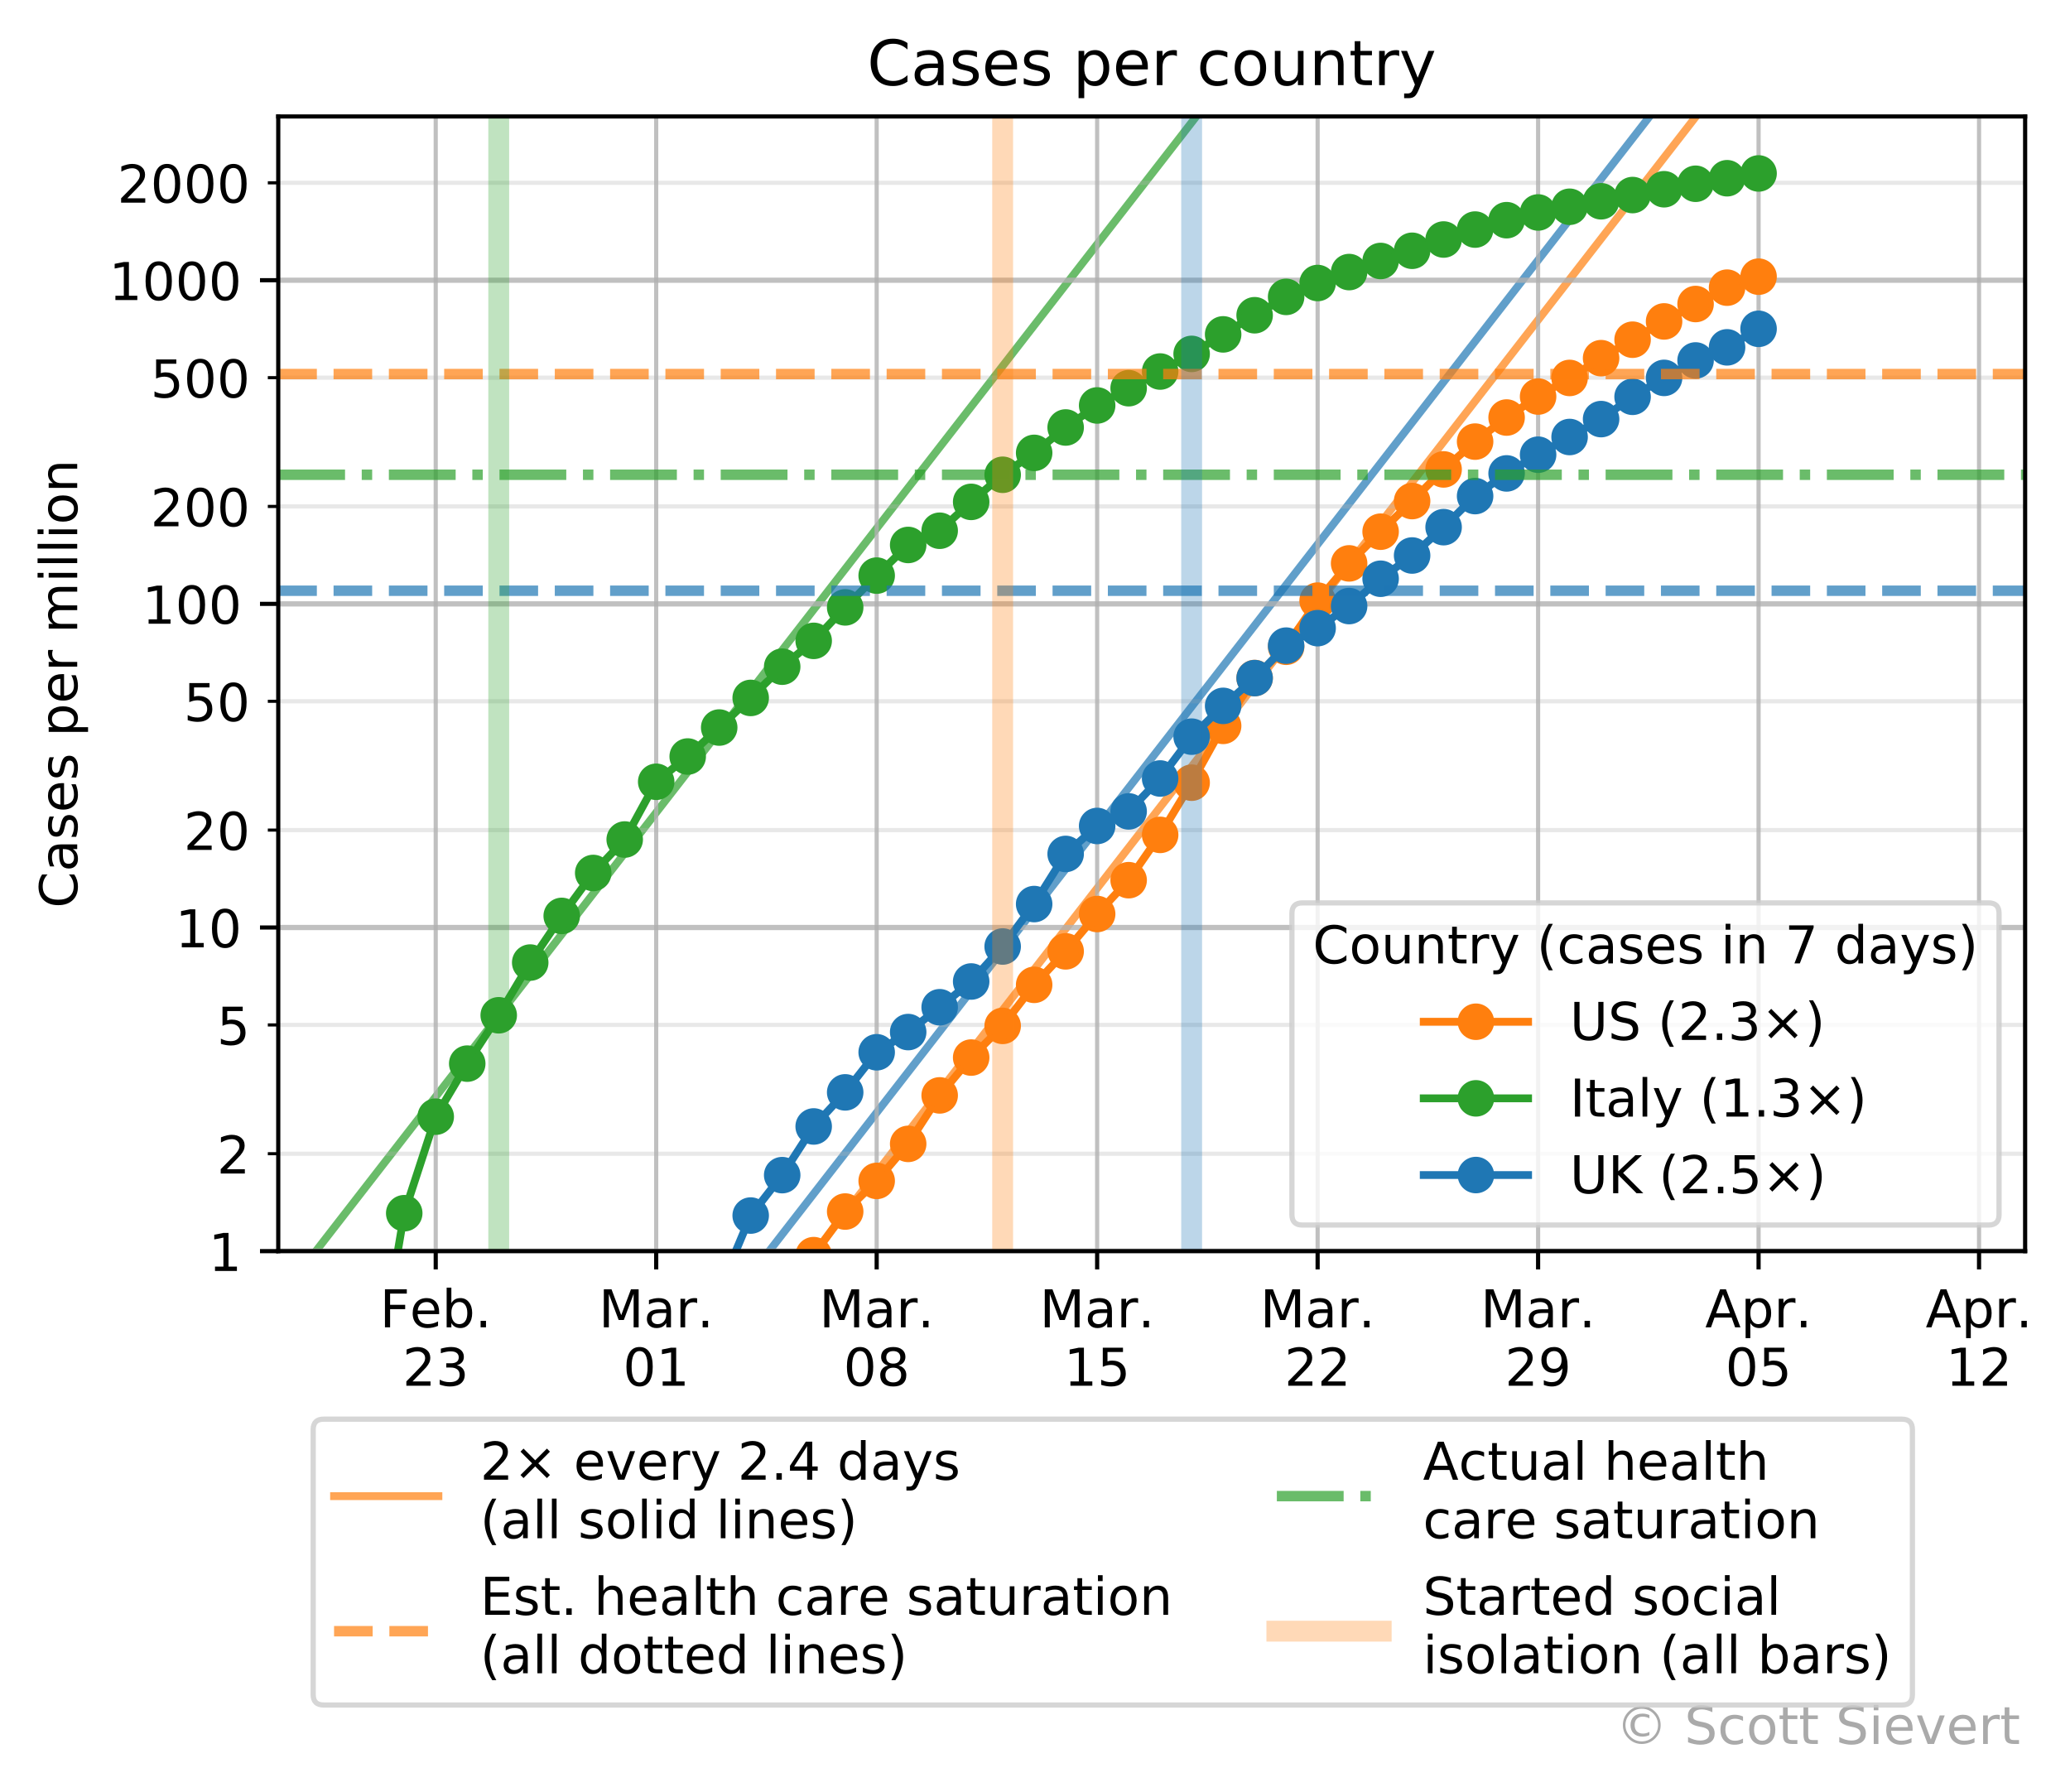 <?xml version="1.0" encoding="utf-8" standalone="no"?>
<!DOCTYPE svg PUBLIC "-//W3C//DTD SVG 1.1//EN"
  "http://www.w3.org/Graphics/SVG/1.1/DTD/svg11.dtd">
<!-- Created with matplotlib (https://matplotlib.org/) -->
<svg height="343.484pt" version="1.1" viewBox="0 0 396.727 343.484" width="396.727pt" xmlns="http://www.w3.org/2000/svg" xmlns:xlink="http://www.w3.org/1999/xlink">
 <defs>
  <style type="text/css">
*{stroke-linecap:butt;stroke-linejoin:round;}
  </style>
 </defs>
 <g id="figure_1">
  <g id="patch_1">
   <path d="M 0 343.484 
L 396.727 343.484 
L 396.727 0 
L 0 0 
z
" style="fill:#ffffff;"/>
  </g>
  <g id="axes_1">
   <g id="patch_2">
    <path d="M 53.328 239.758 
L 388.128 239.758 
L 388.128 22.318 
L 53.328 22.318 
z
" style="fill:#ffffff;"/>
   </g>
   <g id="line2d_1">
    <path clip-path="url(#p2c58add8f6)" d="M 75.046 344.484 
L 77.474 341.356 
L 83.51 333.577 
L 89.547 325.798 
L 95.583 318.019 
L 101.619 310.24 
L 107.656 302.461 
L 113.692 294.682 
L 119.729 286.903 
L 125.765 279.124 
L 131.802 271.346 
L 137.838 263.567 
L 143.874 255.788 
L 149.911 248.009 
L 155.947 240.23 
L 161.984 232.451 
L 168.02 224.672 
L 174.056 216.893 
L 180.093 209.114 
L 186.129 201.335 
L 192.166 193.557 
L 198.202 185.778 
L 204.239 177.999 
L 210.275 170.22 
L 216.311 162.441 
L 222.348 154.662 
L 228.384 146.883 
L 234.421 139.104 
L 240.457 131.325 
L 246.493 123.546 
L 252.53 115.767 
L 258.566 107.989 
L 264.603 100.21 
L 270.639 92.431 
L 276.676 84.652 
L 282.712 76.873 
L 288.748 69.094 
L 294.785 61.315 
L 300.821 53.536 
L 306.858 45.757 
L 312.894 37.978 
L 318.93 30.2 
L 324.967 22.421 
L 331.003 14.642 
" style="fill:none;stroke:#ff7f0e;stroke-linecap:square;stroke-opacity:0.7;stroke-width:1.5;"/>
   </g>
   <g id="line2d_2">
    <path clip-path="url(#p2c58add8f6)" d="M 66.149 344.484 
L 71.437 337.669 
L 77.474 329.89 
L 83.51 322.111 
L 89.547 314.332 
L 95.583 306.553 
L 101.619 298.774 
L 107.656 290.995 
L 113.692 283.217 
L 119.729 275.438 
L 125.765 267.659 
L 131.802 259.88 
L 137.838 252.101 
L 143.874 244.322 
L 149.911 236.543 
L 155.947 228.764 
L 161.984 220.985 
L 168.02 213.206 
L 174.056 205.428 
L 180.093 197.649 
L 186.129 189.87 
L 192.166 182.091 
L 198.202 174.312 
L 204.239 166.533 
L 210.275 158.754 
L 216.311 150.975 
L 222.348 143.196 
L 228.384 135.417 
L 234.421 127.638 
L 240.457 119.86 
L 246.493 112.081 
L 252.53 104.302 
L 258.566 96.523 
L 264.603 88.744 
L 270.639 80.965 
L 276.676 73.186 
L 282.712 65.407 
L 288.748 57.628 
L 294.785 49.849 
L 300.821 42.071 
L 306.858 34.292 
L 312.894 26.513 
L 318.93 18.734 
L 324.967 10.955 
L 331.003 3.176 
" style="fill:none;stroke:#1f77b4;stroke-linecap:square;stroke-opacity:0.7;stroke-width:1.5;"/>
   </g>
   <g id="line2d_3">
    <path clip-path="url(#p2c58add8f6)" d="M 35.219 272.389 
L 41.255 264.61 
L 47.292 256.831 
L 53.328 249.052 
L 59.365 241.274 
L 65.401 233.495 
L 71.437 225.716 
L 77.474 217.937 
L 83.51 210.158 
L 89.547 202.379 
L 95.583 194.6 
L 101.619 186.821 
L 107.656 179.042 
L 113.692 171.263 
L 119.729 163.485 
L 125.765 155.706 
L 131.802 147.927 
L 137.838 140.148 
L 143.874 132.369 
L 149.911 124.59 
L 155.947 116.811 
L 161.984 109.032 
L 168.02 101.253 
L 174.056 93.474 
L 180.093 85.696 
L 186.129 77.917 
L 192.166 70.138 
L 198.202 62.359 
L 204.239 54.58 
L 210.275 46.801 
L 216.311 39.022 
L 222.348 31.243 
L 228.384 23.464 
L 234.421 15.685 
L 240.457 7.906 
L 246.493 0.128 
L 247.368 -1 
" style="fill:none;stroke:#2ca02c;stroke-linecap:square;stroke-opacity:0.7;stroke-width:1.5;"/>
   </g>
   <g id="matplotlib.axis_1">
    <g id="xtick_1">
     <g id="line2d_4">
      <path clip-path="url(#p2c58add8f6)" d="M 83.51 239.758 
L 83.51 22.318 
" style="fill:none;stroke:#b0b0b0;stroke-linecap:square;stroke-opacity:0.8;stroke-width:0.8;"/>
     </g>
     <g id="line2d_5">
      <defs>
       <path d="M 0 0 
L 0 3.5 
" id="m407fbd99f7" style="stroke:#000000;stroke-width:0.8;"/>
      </defs>
      <g>
       <use style="stroke:#000000;stroke-width:0.8;" x="83.51" xlink:href="#m407fbd99f7" y="239.758"/>
      </g>
     </g>
     <g id="text_1">
      <!-- Feb. -->
      <defs>
       <path d="M 9.812 72.906 
L 51.703 72.906 
L 51.703 64.594 
L 19.672 64.594 
L 19.672 43.109 
L 48.578 43.109 
L 48.578 34.812 
L 19.672 34.812 
L 19.672 0 
L 9.812 0 
z
" id="DejaVuSans-70"/>
       <path d="M 56.203 29.594 
L 56.203 25.203 
L 14.891 25.203 
Q 15.484 15.922 20.484 11.062 
Q 25.484 6.203 34.422 6.203 
Q 39.594 6.203 44.453 7.469 
Q 49.312 8.734 54.109 11.281 
L 54.109 2.781 
Q 49.266 0.734 44.188 -0.344 
Q 39.109 -1.422 33.891 -1.422 
Q 20.797 -1.422 13.156 6.188 
Q 5.516 13.812 5.516 26.812 
Q 5.516 40.234 12.766 48.109 
Q 20.016 56 32.328 56 
Q 43.359 56 49.781 48.891 
Q 56.203 41.797 56.203 29.594 
z
M 47.219 32.234 
Q 47.125 39.594 43.094 43.984 
Q 39.062 48.391 32.422 48.391 
Q 24.906 48.391 20.391 44.141 
Q 15.875 39.891 15.188 32.172 
z
" id="DejaVuSans-101"/>
       <path d="M 48.688 27.297 
Q 48.688 37.203 44.609 42.844 
Q 40.531 48.484 33.406 48.484 
Q 26.266 48.484 22.188 42.844 
Q 18.109 37.203 18.109 27.297 
Q 18.109 17.391 22.188 11.75 
Q 26.266 6.109 33.406 6.109 
Q 40.531 6.109 44.609 11.75 
Q 48.688 17.391 48.688 27.297 
z
M 18.109 46.391 
Q 20.953 51.266 25.266 53.625 
Q 29.594 56 35.594 56 
Q 45.562 56 51.781 48.094 
Q 58.016 40.188 58.016 27.297 
Q 58.016 14.406 51.781 6.484 
Q 45.562 -1.422 35.594 -1.422 
Q 29.594 -1.422 25.266 0.953 
Q 20.953 3.328 18.109 8.203 
L 18.109 0 
L 9.078 0 
L 9.078 75.984 
L 18.109 75.984 
z
" id="DejaVuSans-98"/>
       <path d="M 10.688 12.406 
L 21 12.406 
L 21 0 
L 10.688 0 
z
" id="DejaVuSans-46"/>
      </defs>
      <g transform="translate(72.798 254.357)scale(0.1 -0.1)">
       <use xlink:href="#DejaVuSans-70"/>
       <use x="57.441" xlink:href="#DejaVuSans-101"/>
       <use x="118.965" xlink:href="#DejaVuSans-98"/>
       <use x="182.441" xlink:href="#DejaVuSans-46"/>
      </g>
      <!-- 23 -->
      <defs>
       <path d="M 19.188 8.297 
L 53.609 8.297 
L 53.609 0 
L 7.328 0 
L 7.328 8.297 
Q 12.938 14.109 22.625 23.891 
Q 32.328 33.688 34.812 36.531 
Q 39.547 41.844 41.422 45.531 
Q 43.312 49.219 43.312 52.781 
Q 43.312 58.594 39.234 62.25 
Q 35.156 65.922 28.609 65.922 
Q 23.969 65.922 18.812 64.312 
Q 13.672 62.703 7.812 59.422 
L 7.812 69.391 
Q 13.766 71.781 18.938 73 
Q 24.125 74.219 28.422 74.219 
Q 39.75 74.219 46.484 68.547 
Q 53.219 62.891 53.219 53.422 
Q 53.219 48.922 51.531 44.891 
Q 49.859 40.875 45.406 35.406 
Q 44.188 33.984 37.641 27.219 
Q 31.109 20.453 19.188 8.297 
z
" id="DejaVuSans-50"/>
       <path d="M 40.578 39.312 
Q 47.656 37.797 51.625 33 
Q 55.609 28.219 55.609 21.188 
Q 55.609 10.406 48.188 4.484 
Q 40.766 -1.422 27.094 -1.422 
Q 22.516 -1.422 17.656 -0.516 
Q 12.797 0.391 7.625 2.203 
L 7.625 11.719 
Q 11.719 9.328 16.594 8.109 
Q 21.484 6.891 26.812 6.891 
Q 36.078 6.891 40.938 10.547 
Q 45.797 14.203 45.797 21.188 
Q 45.797 27.641 41.281 31.266 
Q 36.766 34.906 28.719 34.906 
L 20.219 34.906 
L 20.219 43.016 
L 29.109 43.016 
Q 36.375 43.016 40.234 45.922 
Q 44.094 48.828 44.094 54.297 
Q 44.094 59.906 40.109 62.906 
Q 36.141 65.922 28.719 65.922 
Q 24.656 65.922 20.016 65.031 
Q 15.375 64.156 9.812 62.312 
L 9.812 71.094 
Q 15.438 72.656 20.344 73.438 
Q 25.25 74.219 29.594 74.219 
Q 40.828 74.219 47.359 69.109 
Q 53.906 64.016 53.906 55.328 
Q 53.906 49.266 50.438 45.094 
Q 46.969 40.922 40.578 39.312 
z
" id="DejaVuSans-51"/>
      </defs>
      <g transform="translate(77.148 265.554)scale(0.1 -0.1)">
       <use xlink:href="#DejaVuSans-50"/>
       <use x="63.623" xlink:href="#DejaVuSans-51"/>
      </g>
     </g>
    </g>
    <g id="xtick_2">
     <g id="line2d_6">
      <path clip-path="url(#p2c58add8f6)" d="M 125.765 239.758 
L 125.765 22.318 
" style="fill:none;stroke:#b0b0b0;stroke-linecap:square;stroke-opacity:0.8;stroke-width:0.8;"/>
     </g>
     <g id="line2d_7">
      <g>
       <use style="stroke:#000000;stroke-width:0.8;" x="125.765" xlink:href="#m407fbd99f7" y="239.758"/>
      </g>
     </g>
     <g id="text_2">
      <!-- Mar. -->
      <defs>
       <path d="M 9.812 72.906 
L 24.516 72.906 
L 43.109 23.297 
L 61.812 72.906 
L 76.516 72.906 
L 76.516 0 
L 66.891 0 
L 66.891 64.016 
L 48.094 14.016 
L 38.188 14.016 
L 19.391 64.016 
L 19.391 0 
L 9.812 0 
z
" id="DejaVuSans-77"/>
       <path d="M 34.281 27.484 
Q 23.391 27.484 19.188 25 
Q 14.984 22.516 14.984 16.5 
Q 14.984 11.719 18.141 8.906 
Q 21.297 6.109 26.703 6.109 
Q 34.188 6.109 38.703 11.406 
Q 43.219 16.703 43.219 25.484 
L 43.219 27.484 
z
M 52.203 31.203 
L 52.203 0 
L 43.219 0 
L 43.219 8.297 
Q 40.141 3.328 35.547 0.953 
Q 30.953 -1.422 24.312 -1.422 
Q 15.922 -1.422 10.953 3.297 
Q 6 8.016 6 15.922 
Q 6 25.141 12.172 29.828 
Q 18.359 34.516 30.609 34.516 
L 43.219 34.516 
L 43.219 35.406 
Q 43.219 41.609 39.141 45 
Q 35.062 48.391 27.688 48.391 
Q 23 48.391 18.547 47.266 
Q 14.109 46.141 10.016 43.891 
L 10.016 52.203 
Q 14.938 54.109 19.578 55.047 
Q 24.219 56 28.609 56 
Q 40.484 56 46.344 49.844 
Q 52.203 43.703 52.203 31.203 
z
" id="DejaVuSans-97"/>
       <path d="M 41.109 46.297 
Q 39.594 47.172 37.812 47.578 
Q 36.031 48 33.891 48 
Q 26.266 48 22.188 43.047 
Q 18.109 38.094 18.109 28.812 
L 18.109 0 
L 9.078 0 
L 9.078 54.688 
L 18.109 54.688 
L 18.109 46.188 
Q 20.953 51.172 25.484 53.578 
Q 30.031 56 36.531 56 
Q 37.453 56 38.578 55.875 
Q 39.703 55.766 41.062 55.516 
z
" id="DejaVuSans-114"/>
      </defs>
      <g transform="translate(114.749 254.357)scale(0.1 -0.1)">
       <use xlink:href="#DejaVuSans-77"/>
       <use x="86.279" xlink:href="#DejaVuSans-97"/>
       <use x="147.559" xlink:href="#DejaVuSans-114"/>
       <use x="188.531" xlink:href="#DejaVuSans-46"/>
      </g>
      <!-- 01 -->
      <defs>
       <path d="M 31.781 66.406 
Q 24.172 66.406 20.328 58.906 
Q 16.5 51.422 16.5 36.375 
Q 16.5 21.391 20.328 13.891 
Q 24.172 6.391 31.781 6.391 
Q 39.453 6.391 43.281 13.891 
Q 47.125 21.391 47.125 36.375 
Q 47.125 51.422 43.281 58.906 
Q 39.453 66.406 31.781 66.406 
z
M 31.781 74.219 
Q 44.047 74.219 50.516 64.516 
Q 56.984 54.828 56.984 36.375 
Q 56.984 17.969 50.516 8.266 
Q 44.047 -1.422 31.781 -1.422 
Q 19.531 -1.422 13.062 8.266 
Q 6.594 17.969 6.594 36.375 
Q 6.594 54.828 13.062 64.516 
Q 19.531 74.219 31.781 74.219 
z
" id="DejaVuSans-48"/>
       <path d="M 12.406 8.297 
L 28.516 8.297 
L 28.516 63.922 
L 10.984 60.406 
L 10.984 69.391 
L 28.422 72.906 
L 38.281 72.906 
L 38.281 8.297 
L 54.391 8.297 
L 54.391 0 
L 12.406 0 
z
" id="DejaVuSans-49"/>
      </defs>
      <g transform="translate(119.403 265.554)scale(0.1 -0.1)">
       <use xlink:href="#DejaVuSans-48"/>
       <use x="63.623" xlink:href="#DejaVuSans-49"/>
      </g>
     </g>
    </g>
    <g id="xtick_3">
     <g id="line2d_8">
      <path clip-path="url(#p2c58add8f6)" d="M 168.02 239.758 
L 168.02 22.318 
" style="fill:none;stroke:#b0b0b0;stroke-linecap:square;stroke-opacity:0.8;stroke-width:0.8;"/>
     </g>
     <g id="line2d_9">
      <g>
       <use style="stroke:#000000;stroke-width:0.8;" x="168.02" xlink:href="#m407fbd99f7" y="239.758"/>
      </g>
     </g>
     <g id="text_3">
      <!-- Mar. -->
      <g transform="translate(157.004 254.357)scale(0.1 -0.1)">
       <use xlink:href="#DejaVuSans-77"/>
       <use x="86.279" xlink:href="#DejaVuSans-97"/>
       <use x="147.559" xlink:href="#DejaVuSans-114"/>
       <use x="188.531" xlink:href="#DejaVuSans-46"/>
      </g>
      <!-- 08 -->
      <defs>
       <path d="M 31.781 34.625 
Q 24.75 34.625 20.719 30.859 
Q 16.703 27.094 16.703 20.516 
Q 16.703 13.922 20.719 10.156 
Q 24.75 6.391 31.781 6.391 
Q 38.812 6.391 42.859 10.172 
Q 46.922 13.969 46.922 20.516 
Q 46.922 27.094 42.891 30.859 
Q 38.875 34.625 31.781 34.625 
z
M 21.922 38.812 
Q 15.578 40.375 12.031 44.719 
Q 8.5 49.078 8.5 55.328 
Q 8.5 64.062 14.719 69.141 
Q 20.953 74.219 31.781 74.219 
Q 42.672 74.219 48.875 69.141 
Q 55.078 64.062 55.078 55.328 
Q 55.078 49.078 51.531 44.719 
Q 48 40.375 41.703 38.812 
Q 48.828 37.156 52.797 32.312 
Q 56.781 27.484 56.781 20.516 
Q 56.781 9.906 50.312 4.234 
Q 43.844 -1.422 31.781 -1.422 
Q 19.734 -1.422 13.25 4.234 
Q 6.781 9.906 6.781 20.516 
Q 6.781 27.484 10.781 32.312 
Q 14.797 37.156 21.922 38.812 
z
M 18.312 54.391 
Q 18.312 48.734 21.844 45.562 
Q 25.391 42.391 31.781 42.391 
Q 38.141 42.391 41.719 45.562 
Q 45.312 48.734 45.312 54.391 
Q 45.312 60.062 41.719 63.234 
Q 38.141 66.406 31.781 66.406 
Q 25.391 66.406 21.844 63.234 
Q 18.312 60.062 18.312 54.391 
z
" id="DejaVuSans-56"/>
      </defs>
      <g transform="translate(161.658 265.554)scale(0.1 -0.1)">
       <use xlink:href="#DejaVuSans-48"/>
       <use x="63.623" xlink:href="#DejaVuSans-56"/>
      </g>
     </g>
    </g>
    <g id="xtick_4">
     <g id="line2d_10">
      <path clip-path="url(#p2c58add8f6)" d="M 210.275 239.758 
L 210.275 22.318 
" style="fill:none;stroke:#b0b0b0;stroke-linecap:square;stroke-opacity:0.8;stroke-width:0.8;"/>
     </g>
     <g id="line2d_11">
      <g>
       <use style="stroke:#000000;stroke-width:0.8;" x="210.275" xlink:href="#m407fbd99f7" y="239.758"/>
      </g>
     </g>
     <g id="text_4">
      <!-- Mar. -->
      <g transform="translate(199.259 254.357)scale(0.1 -0.1)">
       <use xlink:href="#DejaVuSans-77"/>
       <use x="86.279" xlink:href="#DejaVuSans-97"/>
       <use x="147.559" xlink:href="#DejaVuSans-114"/>
       <use x="188.531" xlink:href="#DejaVuSans-46"/>
      </g>
      <!-- 15 -->
      <defs>
       <path d="M 10.797 72.906 
L 49.516 72.906 
L 49.516 64.594 
L 19.828 64.594 
L 19.828 46.734 
Q 21.969 47.469 24.109 47.828 
Q 26.266 48.188 28.422 48.188 
Q 40.625 48.188 47.75 41.5 
Q 54.891 34.812 54.891 23.391 
Q 54.891 11.625 47.562 5.094 
Q 40.234 -1.422 26.906 -1.422 
Q 22.312 -1.422 17.547 -0.641 
Q 12.797 0.141 7.719 1.703 
L 7.719 11.625 
Q 12.109 9.234 16.797 8.062 
Q 21.484 6.891 26.703 6.891 
Q 35.156 6.891 40.078 11.328 
Q 45.016 15.766 45.016 23.391 
Q 45.016 31 40.078 35.438 
Q 35.156 39.891 26.703 39.891 
Q 22.75 39.891 18.812 39.016 
Q 14.891 38.141 10.797 36.281 
z
" id="DejaVuSans-53"/>
      </defs>
      <g transform="translate(203.912 265.554)scale(0.1 -0.1)">
       <use xlink:href="#DejaVuSans-49"/>
       <use x="63.623" xlink:href="#DejaVuSans-53"/>
      </g>
     </g>
    </g>
    <g id="xtick_5">
     <g id="line2d_12">
      <path clip-path="url(#p2c58add8f6)" d="M 252.53 239.758 
L 252.53 22.318 
" style="fill:none;stroke:#b0b0b0;stroke-linecap:square;stroke-opacity:0.8;stroke-width:0.8;"/>
     </g>
     <g id="line2d_13">
      <g>
       <use style="stroke:#000000;stroke-width:0.8;" x="252.53" xlink:href="#m407fbd99f7" y="239.758"/>
      </g>
     </g>
     <g id="text_5">
      <!-- Mar. -->
      <g transform="translate(241.514 254.357)scale(0.1 -0.1)">
       <use xlink:href="#DejaVuSans-77"/>
       <use x="86.279" xlink:href="#DejaVuSans-97"/>
       <use x="147.559" xlink:href="#DejaVuSans-114"/>
       <use x="188.531" xlink:href="#DejaVuSans-46"/>
      </g>
      <!-- 22 -->
      <g transform="translate(246.167 265.554)scale(0.1 -0.1)">
       <use xlink:href="#DejaVuSans-50"/>
       <use x="63.623" xlink:href="#DejaVuSans-50"/>
      </g>
     </g>
    </g>
    <g id="xtick_6">
     <g id="line2d_14">
      <path clip-path="url(#p2c58add8f6)" d="M 294.785 239.758 
L 294.785 22.318 
" style="fill:none;stroke:#b0b0b0;stroke-linecap:square;stroke-opacity:0.8;stroke-width:0.8;"/>
     </g>
     <g id="line2d_15">
      <g>
       <use style="stroke:#000000;stroke-width:0.8;" x="294.785" xlink:href="#m407fbd99f7" y="239.758"/>
      </g>
     </g>
     <g id="text_6">
      <!-- Mar. -->
      <g transform="translate(283.769 254.357)scale(0.1 -0.1)">
       <use xlink:href="#DejaVuSans-77"/>
       <use x="86.279" xlink:href="#DejaVuSans-97"/>
       <use x="147.559" xlink:href="#DejaVuSans-114"/>
       <use x="188.531" xlink:href="#DejaVuSans-46"/>
      </g>
      <!-- 29 -->
      <defs>
       <path d="M 10.984 1.516 
L 10.984 10.5 
Q 14.703 8.734 18.5 7.812 
Q 22.312 6.891 25.984 6.891 
Q 35.75 6.891 40.891 13.453 
Q 46.047 20.016 46.781 33.406 
Q 43.953 29.203 39.594 26.953 
Q 35.25 24.703 29.984 24.703 
Q 19.047 24.703 12.672 31.312 
Q 6.297 37.938 6.297 49.422 
Q 6.297 60.641 12.938 67.422 
Q 19.578 74.219 30.609 74.219 
Q 43.266 74.219 49.922 64.516 
Q 56.594 54.828 56.594 36.375 
Q 56.594 19.141 48.406 8.859 
Q 40.234 -1.422 26.422 -1.422 
Q 22.703 -1.422 18.891 -0.688 
Q 15.094 0.047 10.984 1.516 
z
M 30.609 32.422 
Q 37.25 32.422 41.125 36.953 
Q 45.016 41.5 45.016 49.422 
Q 45.016 57.281 41.125 61.844 
Q 37.25 66.406 30.609 66.406 
Q 23.969 66.406 20.094 61.844 
Q 16.219 57.281 16.219 49.422 
Q 16.219 41.5 20.094 36.953 
Q 23.969 32.422 30.609 32.422 
z
" id="DejaVuSans-57"/>
      </defs>
      <g transform="translate(288.422 265.554)scale(0.1 -0.1)">
       <use xlink:href="#DejaVuSans-50"/>
       <use x="63.623" xlink:href="#DejaVuSans-57"/>
      </g>
     </g>
    </g>
    <g id="xtick_7">
     <g id="line2d_16">
      <path clip-path="url(#p2c58add8f6)" d="M 337.04 239.758 
L 337.04 22.318 
" style="fill:none;stroke:#b0b0b0;stroke-linecap:square;stroke-opacity:0.8;stroke-width:0.8;"/>
     </g>
     <g id="line2d_17">
      <g>
       <use style="stroke:#000000;stroke-width:0.8;" x="337.04" xlink:href="#m407fbd99f7" y="239.758"/>
      </g>
     </g>
     <g id="text_7">
      <!-- Apr. -->
      <defs>
       <path d="M 34.188 63.188 
L 20.797 26.906 
L 47.609 26.906 
z
M 28.609 72.906 
L 39.797 72.906 
L 67.578 0 
L 57.328 0 
L 50.688 18.703 
L 17.828 18.703 
L 11.188 0 
L 0.781 0 
z
" id="DejaVuSans-65"/>
       <path d="M 18.109 8.203 
L 18.109 -20.797 
L 9.078 -20.797 
L 9.078 54.688 
L 18.109 54.688 
L 18.109 46.391 
Q 20.953 51.266 25.266 53.625 
Q 29.594 56 35.594 56 
Q 45.562 56 51.781 48.094 
Q 58.016 40.188 58.016 27.297 
Q 58.016 14.406 51.781 6.484 
Q 45.562 -1.422 35.594 -1.422 
Q 29.594 -1.422 25.266 0.953 
Q 20.953 3.328 18.109 8.203 
z
M 48.688 27.297 
Q 48.688 37.203 44.609 42.844 
Q 40.531 48.484 33.406 48.484 
Q 26.266 48.484 22.188 42.844 
Q 18.109 37.203 18.109 27.297 
Q 18.109 17.391 22.188 11.75 
Q 26.266 6.109 33.406 6.109 
Q 40.531 6.109 44.609 11.75 
Q 48.688 17.391 48.688 27.297 
z
" id="DejaVuSans-112"/>
      </defs>
      <g transform="translate(326.808 254.357)scale(0.1 -0.1)">
       <use xlink:href="#DejaVuSans-65"/>
       <use x="68.408" xlink:href="#DejaVuSans-112"/>
       <use x="131.885" xlink:href="#DejaVuSans-114"/>
       <use x="172.857" xlink:href="#DejaVuSans-46"/>
      </g>
      <!-- 05 -->
      <g transform="translate(330.677 265.554)scale(0.1 -0.1)">
       <use xlink:href="#DejaVuSans-48"/>
       <use x="63.623" xlink:href="#DejaVuSans-53"/>
      </g>
     </g>
    </g>
    <g id="xtick_8">
     <g id="line2d_18">
      <path clip-path="url(#p2c58add8f6)" d="M 379.295 239.758 
L 379.295 22.318 
" style="fill:none;stroke:#b0b0b0;stroke-linecap:square;stroke-opacity:0.8;stroke-width:0.8;"/>
     </g>
     <g id="line2d_19">
      <g>
       <use style="stroke:#000000;stroke-width:0.8;" x="379.295" xlink:href="#m407fbd99f7" y="239.758"/>
      </g>
     </g>
     <g id="text_8">
      <!-- Apr. -->
      <g transform="translate(369.063 254.357)scale(0.1 -0.1)">
       <use xlink:href="#DejaVuSans-65"/>
       <use x="68.408" xlink:href="#DejaVuSans-112"/>
       <use x="131.885" xlink:href="#DejaVuSans-114"/>
       <use x="172.857" xlink:href="#DejaVuSans-46"/>
      </g>
      <!-- 12 -->
      <g transform="translate(372.932 265.554)scale(0.1 -0.1)">
       <use xlink:href="#DejaVuSans-49"/>
       <use x="63.623" xlink:href="#DejaVuSans-50"/>
      </g>
     </g>
    </g>
   </g>
   <g id="matplotlib.axis_2">
    <g id="ytick_1">
     <g id="line2d_20">
      <path clip-path="url(#p2c58add8f6)" d="M 53.328 239.758 
L 388.128 239.758 
" style="fill:none;stroke:#b0b0b0;stroke-linecap:square;stroke-opacity:0.8;"/>
     </g>
     <g id="line2d_21">
      <defs>
       <path d="M 0 0 
L -3.5 0 
" id="m29ab0b17aa" style="stroke:#000000;stroke-width:0.8;"/>
      </defs>
      <g>
       <use style="stroke:#000000;stroke-width:0.8;" x="53.328" xlink:href="#m29ab0b17aa" y="239.758"/>
      </g>
     </g>
     <g id="text_9">
      <!-- 1 -->
      <g transform="translate(39.966 243.557)scale(0.1 -0.1)">
       <use xlink:href="#DejaVuSans-49"/>
      </g>
     </g>
    </g>
    <g id="ytick_2">
     <g id="line2d_22">
      <path clip-path="url(#p2c58add8f6)" d="M 53.328 177.74 
L 388.128 177.74 
" style="fill:none;stroke:#b0b0b0;stroke-linecap:square;stroke-opacity:0.8;"/>
     </g>
     <g id="line2d_23">
      <g>
       <use style="stroke:#000000;stroke-width:0.8;" x="53.328" xlink:href="#m29ab0b17aa" y="177.74"/>
      </g>
     </g>
     <g id="text_10">
      <!-- 10 -->
      <g transform="translate(33.603 181.539)scale(0.1 -0.1)">
       <use xlink:href="#DejaVuSans-49"/>
       <use x="63.623" xlink:href="#DejaVuSans-48"/>
      </g>
     </g>
    </g>
    <g id="ytick_3">
     <g id="line2d_24">
      <path clip-path="url(#p2c58add8f6)" d="M 53.328 115.722 
L 388.128 115.722 
" style="fill:none;stroke:#b0b0b0;stroke-linecap:square;stroke-opacity:0.8;"/>
     </g>
     <g id="line2d_25">
      <g>
       <use style="stroke:#000000;stroke-width:0.8;" x="53.328" xlink:href="#m29ab0b17aa" y="115.722"/>
      </g>
     </g>
     <g id="text_11">
      <!-- 100 -->
      <g transform="translate(27.241 119.521)scale(0.1 -0.1)">
       <use xlink:href="#DejaVuSans-49"/>
       <use x="63.623" xlink:href="#DejaVuSans-48"/>
       <use x="127.246" xlink:href="#DejaVuSans-48"/>
      </g>
     </g>
    </g>
    <g id="ytick_4">
     <g id="line2d_26">
      <path clip-path="url(#p2c58add8f6)" d="M 53.328 53.703 
L 388.128 53.703 
" style="fill:none;stroke:#b0b0b0;stroke-linecap:square;stroke-opacity:0.8;"/>
     </g>
     <g id="line2d_27">
      <g>
       <use style="stroke:#000000;stroke-width:0.8;" x="53.328" xlink:href="#m29ab0b17aa" y="53.703"/>
      </g>
     </g>
     <g id="text_12">
      <!-- 1000 -->
      <g transform="translate(20.878 57.502)scale(0.1 -0.1)">
       <use xlink:href="#DejaVuSans-49"/>
       <use x="63.623" xlink:href="#DejaVuSans-48"/>
       <use x="127.246" xlink:href="#DejaVuSans-48"/>
       <use x="190.869" xlink:href="#DejaVuSans-48"/>
      </g>
     </g>
    </g>
    <g id="ytick_5">
     <g id="line2d_28">
      <path clip-path="url(#p2c58add8f6)" d="M 53.328 221.089 
L 388.128 221.089 
" style="fill:none;stroke:#b0b0b0;stroke-linecap:square;stroke-opacity:0.3;stroke-width:0.8;"/>
     </g>
     <g id="line2d_29">
      <defs>
       <path d="M 0 0 
L -2 0 
" id="mb99bcc733c" style="stroke:#000000;stroke-width:0.6;"/>
      </defs>
      <g>
       <use style="stroke:#000000;stroke-width:0.6;" x="53.328" xlink:href="#mb99bcc733c" y="221.089"/>
      </g>
     </g>
     <g id="text_13">
      <!-- 2 -->
      <g transform="translate(41.566 224.888)scale(0.1 -0.1)">
       <use xlink:href="#DejaVuSans-50"/>
      </g>
     </g>
    </g>
    <g id="ytick_6">
     <g id="line2d_30">
      <path clip-path="url(#p2c58add8f6)" d="M 53.328 196.409 
L 388.128 196.409 
" style="fill:none;stroke:#b0b0b0;stroke-linecap:square;stroke-opacity:0.3;stroke-width:0.8;"/>
     </g>
     <g id="line2d_31">
      <g>
       <use style="stroke:#000000;stroke-width:0.6;" x="53.328" xlink:href="#mb99bcc733c" y="196.409"/>
      </g>
     </g>
     <g id="text_14">
      <!-- 5 -->
      <g transform="translate(41.566 200.208)scale(0.1 -0.1)">
       <use xlink:href="#DejaVuSans-53"/>
      </g>
     </g>
    </g>
    <g id="ytick_7">
     <g id="line2d_32">
      <path clip-path="url(#p2c58add8f6)" d="M 53.328 159.07 
L 388.128 159.07 
" style="fill:none;stroke:#b0b0b0;stroke-linecap:square;stroke-opacity:0.3;stroke-width:0.8;"/>
     </g>
     <g id="line2d_33">
      <g>
       <use style="stroke:#000000;stroke-width:0.6;" x="53.328" xlink:href="#mb99bcc733c" y="159.07"/>
      </g>
     </g>
     <g id="text_15">
      <!-- 20 -->
      <g transform="translate(35.203 162.87)scale(0.1 -0.1)">
       <use xlink:href="#DejaVuSans-50"/>
       <use x="63.623" xlink:href="#DejaVuSans-48"/>
      </g>
     </g>
    </g>
    <g id="ytick_8">
     <g id="line2d_34">
      <path clip-path="url(#p2c58add8f6)" d="M 53.328 134.391 
L 388.128 134.391 
" style="fill:none;stroke:#b0b0b0;stroke-linecap:square;stroke-opacity:0.3;stroke-width:0.8;"/>
     </g>
     <g id="line2d_35">
      <g>
       <use style="stroke:#000000;stroke-width:0.6;" x="53.328" xlink:href="#mb99bcc733c" y="134.391"/>
      </g>
     </g>
     <g id="text_16">
      <!-- 50 -->
      <g transform="translate(35.203 138.19)scale(0.1 -0.1)">
       <use xlink:href="#DejaVuSans-53"/>
       <use x="63.623" xlink:href="#DejaVuSans-48"/>
      </g>
     </g>
    </g>
    <g id="ytick_9">
     <g id="line2d_36">
      <path clip-path="url(#p2c58add8f6)" d="M 53.328 97.052 
L 388.128 97.052 
" style="fill:none;stroke:#b0b0b0;stroke-linecap:square;stroke-opacity:0.3;stroke-width:0.8;"/>
     </g>
     <g id="line2d_37">
      <g>
       <use style="stroke:#000000;stroke-width:0.6;" x="53.328" xlink:href="#mb99bcc733c" y="97.052"/>
      </g>
     </g>
     <g id="text_17">
      <!-- 200 -->
      <g transform="translate(28.841 100.851)scale(0.1 -0.1)">
       <use xlink:href="#DejaVuSans-50"/>
       <use x="63.623" xlink:href="#DejaVuSans-48"/>
       <use x="127.246" xlink:href="#DejaVuSans-48"/>
      </g>
     </g>
    </g>
    <g id="ytick_10">
     <g id="line2d_38">
      <path clip-path="url(#p2c58add8f6)" d="M 53.328 72.373 
L 388.128 72.373 
" style="fill:none;stroke:#b0b0b0;stroke-linecap:square;stroke-opacity:0.3;stroke-width:0.8;"/>
     </g>
     <g id="line2d_39">
      <g>
       <use style="stroke:#000000;stroke-width:0.6;" x="53.328" xlink:href="#mb99bcc733c" y="72.373"/>
      </g>
     </g>
     <g id="text_18">
      <!-- 500 -->
      <g transform="translate(28.841 76.172)scale(0.1 -0.1)">
       <use xlink:href="#DejaVuSans-53"/>
       <use x="63.623" xlink:href="#DejaVuSans-48"/>
       <use x="127.246" xlink:href="#DejaVuSans-48"/>
      </g>
     </g>
    </g>
    <g id="ytick_11">
     <g id="line2d_40">
      <path clip-path="url(#p2c58add8f6)" d="M 53.328 35.034 
L 388.128 35.034 
" style="fill:none;stroke:#b0b0b0;stroke-linecap:square;stroke-opacity:0.3;stroke-width:0.8;"/>
     </g>
     <g id="line2d_41">
      <g>
       <use style="stroke:#000000;stroke-width:0.6;" x="53.328" xlink:href="#mb99bcc733c" y="35.034"/>
      </g>
     </g>
     <g id="text_19">
      <!-- 2000 -->
      <g transform="translate(22.478 38.833)scale(0.1 -0.1)">
       <use xlink:href="#DejaVuSans-50"/>
       <use x="63.623" xlink:href="#DejaVuSans-48"/>
       <use x="127.246" xlink:href="#DejaVuSans-48"/>
       <use x="190.869" xlink:href="#DejaVuSans-48"/>
      </g>
     </g>
    </g>
    <g id="text_20">
     <!-- Cases per million -->
     <defs>
      <path d="M 64.406 67.281 
L 64.406 56.891 
Q 59.422 61.531 53.781 63.812 
Q 48.141 66.109 41.797 66.109 
Q 29.297 66.109 22.656 58.469 
Q 16.016 50.828 16.016 36.375 
Q 16.016 21.969 22.656 14.328 
Q 29.297 6.688 41.797 6.688 
Q 48.141 6.688 53.781 8.984 
Q 59.422 11.281 64.406 15.922 
L 64.406 5.609 
Q 59.234 2.094 53.438 0.328 
Q 47.656 -1.422 41.219 -1.422 
Q 24.656 -1.422 15.125 8.703 
Q 5.609 18.844 5.609 36.375 
Q 5.609 53.953 15.125 64.078 
Q 24.656 74.219 41.219 74.219 
Q 47.75 74.219 53.531 72.484 
Q 59.328 70.75 64.406 67.281 
z
" id="DejaVuSans-67"/>
      <path d="M 44.281 53.078 
L 44.281 44.578 
Q 40.484 46.531 36.375 47.5 
Q 32.281 48.484 27.875 48.484 
Q 21.188 48.484 17.844 46.438 
Q 14.5 44.391 14.5 40.281 
Q 14.5 37.156 16.891 35.375 
Q 19.281 33.594 26.516 31.984 
L 29.594 31.297 
Q 39.156 29.25 43.188 25.516 
Q 47.219 21.781 47.219 15.094 
Q 47.219 7.469 41.188 3.016 
Q 35.156 -1.422 24.609 -1.422 
Q 20.219 -1.422 15.453 -0.562 
Q 10.688 0.297 5.422 2 
L 5.422 11.281 
Q 10.406 8.688 15.234 7.391 
Q 20.062 6.109 24.812 6.109 
Q 31.156 6.109 34.562 8.281 
Q 37.984 10.453 37.984 14.406 
Q 37.984 18.062 35.516 20.016 
Q 33.062 21.969 24.703 23.781 
L 21.578 24.516 
Q 13.234 26.266 9.516 29.906 
Q 5.812 33.547 5.812 39.891 
Q 5.812 47.609 11.281 51.797 
Q 16.75 56 26.812 56 
Q 31.781 56 36.172 55.266 
Q 40.578 54.547 44.281 53.078 
z
" id="DejaVuSans-115"/>
      <path id="DejaVuSans-32"/>
      <path d="M 52 44.188 
Q 55.375 50.25 60.062 53.125 
Q 64.75 56 71.094 56 
Q 79.641 56 84.281 50.016 
Q 88.922 44.047 88.922 33.016 
L 88.922 0 
L 79.891 0 
L 79.891 32.719 
Q 79.891 40.578 77.094 44.375 
Q 74.312 48.188 68.609 48.188 
Q 61.625 48.188 57.562 43.547 
Q 53.516 38.922 53.516 30.906 
L 53.516 0 
L 44.484 0 
L 44.484 32.719 
Q 44.484 40.625 41.703 44.406 
Q 38.922 48.188 33.109 48.188 
Q 26.219 48.188 22.156 43.531 
Q 18.109 38.875 18.109 30.906 
L 18.109 0 
L 9.078 0 
L 9.078 54.688 
L 18.109 54.688 
L 18.109 46.188 
Q 21.188 51.219 25.484 53.609 
Q 29.781 56 35.688 56 
Q 41.656 56 45.828 52.969 
Q 50 49.953 52 44.188 
z
" id="DejaVuSans-109"/>
      <path d="M 9.422 54.688 
L 18.406 54.688 
L 18.406 0 
L 9.422 0 
z
M 9.422 75.984 
L 18.406 75.984 
L 18.406 64.594 
L 9.422 64.594 
z
" id="DejaVuSans-105"/>
      <path d="M 9.422 75.984 
L 18.406 75.984 
L 18.406 0 
L 9.422 0 
z
" id="DejaVuSans-108"/>
      <path d="M 30.609 48.391 
Q 23.391 48.391 19.188 42.75 
Q 14.984 37.109 14.984 27.297 
Q 14.984 17.484 19.156 11.844 
Q 23.344 6.203 30.609 6.203 
Q 37.797 6.203 41.984 11.859 
Q 46.188 17.531 46.188 27.297 
Q 46.188 37.016 41.984 42.703 
Q 37.797 48.391 30.609 48.391 
z
M 30.609 56 
Q 42.328 56 49.016 48.375 
Q 55.719 40.766 55.719 27.297 
Q 55.719 13.875 49.016 6.219 
Q 42.328 -1.422 30.609 -1.422 
Q 18.844 -1.422 12.172 6.219 
Q 5.516 13.875 5.516 27.297 
Q 5.516 40.766 12.172 48.375 
Q 18.844 56 30.609 56 
z
" id="DejaVuSans-111"/>
      <path d="M 54.891 33.016 
L 54.891 0 
L 45.906 0 
L 45.906 32.719 
Q 45.906 40.484 42.875 44.328 
Q 39.844 48.188 33.797 48.188 
Q 26.516 48.188 22.312 43.547 
Q 18.109 38.922 18.109 30.906 
L 18.109 0 
L 9.078 0 
L 9.078 54.688 
L 18.109 54.688 
L 18.109 46.188 
Q 21.344 51.125 25.703 53.562 
Q 30.078 56 35.797 56 
Q 45.219 56 50.047 50.172 
Q 54.891 44.344 54.891 33.016 
z
" id="DejaVuSans-110"/>
     </defs>
     <g transform="translate(14.798 174.019)rotate(-90)scale(0.1 -0.1)">
      <use xlink:href="#DejaVuSans-67"/>
      <use x="69.824" xlink:href="#DejaVuSans-97"/>
      <use x="131.104" xlink:href="#DejaVuSans-115"/>
      <use x="183.203" xlink:href="#DejaVuSans-101"/>
      <use x="244.727" xlink:href="#DejaVuSans-115"/>
      <use x="296.826" xlink:href="#DejaVuSans-32"/>
      <use x="328.613" xlink:href="#DejaVuSans-112"/>
      <use x="392.09" xlink:href="#DejaVuSans-101"/>
      <use x="453.613" xlink:href="#DejaVuSans-114"/>
      <use x="494.727" xlink:href="#DejaVuSans-32"/>
      <use x="526.514" xlink:href="#DejaVuSans-109"/>
      <use x="623.926" xlink:href="#DejaVuSans-105"/>
      <use x="651.709" xlink:href="#DejaVuSans-108"/>
      <use x="679.492" xlink:href="#DejaVuSans-108"/>
      <use x="707.275" xlink:href="#DejaVuSans-105"/>
      <use x="735.059" xlink:href="#DejaVuSans-111"/>
      <use x="796.24" xlink:href="#DejaVuSans-110"/>
     </g>
    </g>
   </g>
   <g id="line2d_42">
    <path clip-path="url(#p2c58add8f6)" d="M 35.219 322.869 
L 41.255 322.869 
L 47.292 322.869 
L 53.328 322.869 
L 59.365 322.869 
L 65.401 322.869 
L 71.437 300.048 
L 77.474 300.048 
L 83.51 300.048 
L 89.547 288.871 
L 95.583 286.912 
L 101.619 285.53 
L 107.656 285.53 
L 113.692 284.216 
L 119.729 282.159 
L 125.765 279.52 
L 131.802 271.771 
L 137.838 265.978 
L 143.874 259.451 
L 149.911 250.413 
L 155.947 240.527 
L 161.984 232.173 
L 168.02 226.3 
L 174.056 219.206 
L 180.093 209.915 
L 186.129 202.666 
L 192.166 196.594 
L 198.202 188.726 
L 204.239 182.311 
L 210.275 175.155 
L 216.311 168.673 
L 222.348 159.992 
L 228.384 149.989 
L 234.421 139.101 
L 240.457 129.932 
L 246.493 123.94 
L 252.53 115.099 
L 258.566 107.963 
L 264.603 101.889 
L 270.639 96.021 
L 276.676 89.956 
L 282.712 84.628 
L 288.748 80.014 
L 294.785 75.991 
L 300.821 72.427 
L 306.858 68.638 
L 312.894 65.099 
L 318.93 61.595 
L 324.967 58.259 
L 331.003 55.125 
L 337.04 53.02 
" style="fill:none;stroke:#ff7f0e;stroke-linecap:square;stroke-width:1.5;"/>
    <defs>
     <path d="M 0 3 
C 0.796 3 1.559 2.684 2.121 2.121 
C 2.684 1.559 3 0.796 3 0 
C 3 -0.796 2.684 -1.559 2.121 -2.121 
C 1.559 -2.684 0.796 -3 0 -3 
C -0.796 -3 -1.559 -2.684 -2.121 -2.121 
C -2.684 -1.559 -3 -0.796 -3 0 
C -3 0.796 -2.684 1.559 -2.121 2.121 
C -1.559 2.684 -0.796 3 0 3 
z
" id="mf9121b7f71" style="stroke:#ff7f0e;"/>
    </defs>
    <g clip-path="url(#p2c58add8f6)">
     <use style="fill:#ff7f0e;stroke:#ff7f0e;" x="35.219" xlink:href="#mf9121b7f71" y="322.869"/>
     <use style="fill:#ff7f0e;stroke:#ff7f0e;" x="41.255" xlink:href="#mf9121b7f71" y="322.869"/>
     <use style="fill:#ff7f0e;stroke:#ff7f0e;" x="47.292" xlink:href="#mf9121b7f71" y="322.869"/>
     <use style="fill:#ff7f0e;stroke:#ff7f0e;" x="53.328" xlink:href="#mf9121b7f71" y="322.869"/>
     <use style="fill:#ff7f0e;stroke:#ff7f0e;" x="59.365" xlink:href="#mf9121b7f71" y="322.869"/>
     <use style="fill:#ff7f0e;stroke:#ff7f0e;" x="65.401" xlink:href="#mf9121b7f71" y="322.869"/>
     <use style="fill:#ff7f0e;stroke:#ff7f0e;" x="71.437" xlink:href="#mf9121b7f71" y="300.048"/>
     <use style="fill:#ff7f0e;stroke:#ff7f0e;" x="77.474" xlink:href="#mf9121b7f71" y="300.048"/>
     <use style="fill:#ff7f0e;stroke:#ff7f0e;" x="83.51" xlink:href="#mf9121b7f71" y="300.048"/>
     <use style="fill:#ff7f0e;stroke:#ff7f0e;" x="89.547" xlink:href="#mf9121b7f71" y="288.871"/>
     <use style="fill:#ff7f0e;stroke:#ff7f0e;" x="95.583" xlink:href="#mf9121b7f71" y="286.912"/>
     <use style="fill:#ff7f0e;stroke:#ff7f0e;" x="101.619" xlink:href="#mf9121b7f71" y="285.53"/>
     <use style="fill:#ff7f0e;stroke:#ff7f0e;" x="107.656" xlink:href="#mf9121b7f71" y="285.53"/>
     <use style="fill:#ff7f0e;stroke:#ff7f0e;" x="113.692" xlink:href="#mf9121b7f71" y="284.216"/>
     <use style="fill:#ff7f0e;stroke:#ff7f0e;" x="119.729" xlink:href="#mf9121b7f71" y="282.159"/>
     <use style="fill:#ff7f0e;stroke:#ff7f0e;" x="125.765" xlink:href="#mf9121b7f71" y="279.52"/>
     <use style="fill:#ff7f0e;stroke:#ff7f0e;" x="131.802" xlink:href="#mf9121b7f71" y="271.771"/>
     <use style="fill:#ff7f0e;stroke:#ff7f0e;" x="137.838" xlink:href="#mf9121b7f71" y="265.978"/>
     <use style="fill:#ff7f0e;stroke:#ff7f0e;" x="143.874" xlink:href="#mf9121b7f71" y="259.451"/>
     <use style="fill:#ff7f0e;stroke:#ff7f0e;" x="149.911" xlink:href="#mf9121b7f71" y="250.413"/>
     <use style="fill:#ff7f0e;stroke:#ff7f0e;" x="155.947" xlink:href="#mf9121b7f71" y="240.527"/>
     <use style="fill:#ff7f0e;stroke:#ff7f0e;" x="161.984" xlink:href="#mf9121b7f71" y="232.173"/>
     <use style="fill:#ff7f0e;stroke:#ff7f0e;" x="168.02" xlink:href="#mf9121b7f71" y="226.3"/>
     <use style="fill:#ff7f0e;stroke:#ff7f0e;" x="174.056" xlink:href="#mf9121b7f71" y="219.206"/>
     <use style="fill:#ff7f0e;stroke:#ff7f0e;" x="180.093" xlink:href="#mf9121b7f71" y="209.915"/>
     <use style="fill:#ff7f0e;stroke:#ff7f0e;" x="186.129" xlink:href="#mf9121b7f71" y="202.666"/>
     <use style="fill:#ff7f0e;stroke:#ff7f0e;" x="192.166" xlink:href="#mf9121b7f71" y="196.594"/>
     <use style="fill:#ff7f0e;stroke:#ff7f0e;" x="198.202" xlink:href="#mf9121b7f71" y="188.726"/>
     <use style="fill:#ff7f0e;stroke:#ff7f0e;" x="204.239" xlink:href="#mf9121b7f71" y="182.311"/>
     <use style="fill:#ff7f0e;stroke:#ff7f0e;" x="210.275" xlink:href="#mf9121b7f71" y="175.155"/>
     <use style="fill:#ff7f0e;stroke:#ff7f0e;" x="216.311" xlink:href="#mf9121b7f71" y="168.673"/>
     <use style="fill:#ff7f0e;stroke:#ff7f0e;" x="222.348" xlink:href="#mf9121b7f71" y="159.992"/>
     <use style="fill:#ff7f0e;stroke:#ff7f0e;" x="228.384" xlink:href="#mf9121b7f71" y="149.989"/>
     <use style="fill:#ff7f0e;stroke:#ff7f0e;" x="234.421" xlink:href="#mf9121b7f71" y="139.101"/>
     <use style="fill:#ff7f0e;stroke:#ff7f0e;" x="240.457" xlink:href="#mf9121b7f71" y="129.932"/>
     <use style="fill:#ff7f0e;stroke:#ff7f0e;" x="246.493" xlink:href="#mf9121b7f71" y="123.94"/>
     <use style="fill:#ff7f0e;stroke:#ff7f0e;" x="252.53" xlink:href="#mf9121b7f71" y="115.099"/>
     <use style="fill:#ff7f0e;stroke:#ff7f0e;" x="258.566" xlink:href="#mf9121b7f71" y="107.963"/>
     <use style="fill:#ff7f0e;stroke:#ff7f0e;" x="264.603" xlink:href="#mf9121b7f71" y="101.889"/>
     <use style="fill:#ff7f0e;stroke:#ff7f0e;" x="270.639" xlink:href="#mf9121b7f71" y="96.021"/>
     <use style="fill:#ff7f0e;stroke:#ff7f0e;" x="276.676" xlink:href="#mf9121b7f71" y="89.956"/>
     <use style="fill:#ff7f0e;stroke:#ff7f0e;" x="282.712" xlink:href="#mf9121b7f71" y="84.628"/>
     <use style="fill:#ff7f0e;stroke:#ff7f0e;" x="288.748" xlink:href="#mf9121b7f71" y="80.014"/>
     <use style="fill:#ff7f0e;stroke:#ff7f0e;" x="294.785" xlink:href="#mf9121b7f71" y="75.991"/>
     <use style="fill:#ff7f0e;stroke:#ff7f0e;" x="300.821" xlink:href="#mf9121b7f71" y="72.427"/>
     <use style="fill:#ff7f0e;stroke:#ff7f0e;" x="306.858" xlink:href="#mf9121b7f71" y="68.638"/>
     <use style="fill:#ff7f0e;stroke:#ff7f0e;" x="312.894" xlink:href="#mf9121b7f71" y="65.099"/>
     <use style="fill:#ff7f0e;stroke:#ff7f0e;" x="318.93" xlink:href="#mf9121b7f71" y="61.595"/>
     <use style="fill:#ff7f0e;stroke:#ff7f0e;" x="324.967" xlink:href="#mf9121b7f71" y="58.259"/>
     <use style="fill:#ff7f0e;stroke:#ff7f0e;" x="331.003" xlink:href="#mf9121b7f71" y="55.125"/>
     <use style="fill:#ff7f0e;stroke:#ff7f0e;" x="337.04" xlink:href="#mf9121b7f71" y="53.02"/>
    </g>
   </g>
   <g id="line2d_43">
    <path clip-path="url(#p2c58add8f6)" d="M 35.219 320.588 
L 41.255 320.588 
L 47.292 320.588 
L 53.328 320.588 
L 59.365 320.588 
L 65.401 312.839 
L 71.437 268.176 
L 77.474 232.491 
L 83.51 213.992 
L 89.547 203.825 
L 95.583 194.562 
L 101.619 184.459 
L 107.656 175.52 
L 113.692 167.292 
L 119.729 160.879 
L 125.765 149.815 
L 131.802 144.973 
L 137.838 139.422 
L 143.874 133.746 
L 149.911 127.758 
L 155.947 122.81 
L 161.984 116.394 
L 168.02 110.306 
L 174.056 104.433 
L 180.093 101.707 
L 186.129 96.177 
L 192.166 90.982 
L 198.202 86.787 
L 204.239 81.921 
L 210.275 77.699 
L 216.311 74.392 
L 222.348 71.196 
L 228.384 67.82 
L 234.421 64.078 
L 240.457 60.411 
L 246.493 56.895 
L 252.53 54.235 
L 258.566 52.138 
L 264.603 50.012 
L 270.639 48.057 
L 276.676 45.899 
L 282.712 43.994 
L 288.748 42.195 
L 294.785 40.716 
L 300.821 39.622 
L 306.858 38.57 
L 312.894 37.379 
L 318.93 36.266 
L 324.967 35.215 
L 331.003 34.156 
L 337.04 33.239 
" style="fill:none;stroke:#2ca02c;stroke-linecap:square;stroke-width:1.5;"/>
    <defs>
     <path d="M 0 3 
C 0.796 3 1.559 2.684 2.121 2.121 
C 2.684 1.559 3 0.796 3 0 
C 3 -0.796 2.684 -1.559 2.121 -2.121 
C 1.559 -2.684 0.796 -3 0 -3 
C -0.796 -3 -1.559 -2.684 -2.121 -2.121 
C -2.684 -1.559 -3 -0.796 -3 0 
C -3 0.796 -2.684 1.559 -2.121 2.121 
C -1.559 2.684 -0.796 3 0 3 
z
" id="m1287f60962" style="stroke:#2ca02c;"/>
    </defs>
    <g clip-path="url(#p2c58add8f6)">
     <use style="fill:#2ca02c;stroke:#2ca02c;" x="35.219" xlink:href="#m1287f60962" y="320.588"/>
     <use style="fill:#2ca02c;stroke:#2ca02c;" x="41.255" xlink:href="#m1287f60962" y="320.588"/>
     <use style="fill:#2ca02c;stroke:#2ca02c;" x="47.292" xlink:href="#m1287f60962" y="320.588"/>
     <use style="fill:#2ca02c;stroke:#2ca02c;" x="53.328" xlink:href="#m1287f60962" y="320.588"/>
     <use style="fill:#2ca02c;stroke:#2ca02c;" x="59.365" xlink:href="#m1287f60962" y="320.588"/>
     <use style="fill:#2ca02c;stroke:#2ca02c;" x="65.401" xlink:href="#m1287f60962" y="312.839"/>
     <use style="fill:#2ca02c;stroke:#2ca02c;" x="71.437" xlink:href="#m1287f60962" y="268.176"/>
     <use style="fill:#2ca02c;stroke:#2ca02c;" x="77.474" xlink:href="#m1287f60962" y="232.491"/>
     <use style="fill:#2ca02c;stroke:#2ca02c;" x="83.51" xlink:href="#m1287f60962" y="213.992"/>
     <use style="fill:#2ca02c;stroke:#2ca02c;" x="89.547" xlink:href="#m1287f60962" y="203.825"/>
     <use style="fill:#2ca02c;stroke:#2ca02c;" x="95.583" xlink:href="#m1287f60962" y="194.562"/>
     <use style="fill:#2ca02c;stroke:#2ca02c;" x="101.619" xlink:href="#m1287f60962" y="184.459"/>
     <use style="fill:#2ca02c;stroke:#2ca02c;" x="107.656" xlink:href="#m1287f60962" y="175.52"/>
     <use style="fill:#2ca02c;stroke:#2ca02c;" x="113.692" xlink:href="#m1287f60962" y="167.292"/>
     <use style="fill:#2ca02c;stroke:#2ca02c;" x="119.729" xlink:href="#m1287f60962" y="160.879"/>
     <use style="fill:#2ca02c;stroke:#2ca02c;" x="125.765" xlink:href="#m1287f60962" y="149.815"/>
     <use style="fill:#2ca02c;stroke:#2ca02c;" x="131.802" xlink:href="#m1287f60962" y="144.973"/>
     <use style="fill:#2ca02c;stroke:#2ca02c;" x="137.838" xlink:href="#m1287f60962" y="139.422"/>
     <use style="fill:#2ca02c;stroke:#2ca02c;" x="143.874" xlink:href="#m1287f60962" y="133.746"/>
     <use style="fill:#2ca02c;stroke:#2ca02c;" x="149.911" xlink:href="#m1287f60962" y="127.758"/>
     <use style="fill:#2ca02c;stroke:#2ca02c;" x="155.947" xlink:href="#m1287f60962" y="122.81"/>
     <use style="fill:#2ca02c;stroke:#2ca02c;" x="161.984" xlink:href="#m1287f60962" y="116.394"/>
     <use style="fill:#2ca02c;stroke:#2ca02c;" x="168.02" xlink:href="#m1287f60962" y="110.306"/>
     <use style="fill:#2ca02c;stroke:#2ca02c;" x="174.056" xlink:href="#m1287f60962" y="104.433"/>
     <use style="fill:#2ca02c;stroke:#2ca02c;" x="180.093" xlink:href="#m1287f60962" y="101.707"/>
     <use style="fill:#2ca02c;stroke:#2ca02c;" x="186.129" xlink:href="#m1287f60962" y="96.177"/>
     <use style="fill:#2ca02c;stroke:#2ca02c;" x="192.166" xlink:href="#m1287f60962" y="90.982"/>
     <use style="fill:#2ca02c;stroke:#2ca02c;" x="198.202" xlink:href="#m1287f60962" y="86.787"/>
     <use style="fill:#2ca02c;stroke:#2ca02c;" x="204.239" xlink:href="#m1287f60962" y="81.921"/>
     <use style="fill:#2ca02c;stroke:#2ca02c;" x="210.275" xlink:href="#m1287f60962" y="77.699"/>
     <use style="fill:#2ca02c;stroke:#2ca02c;" x="216.311" xlink:href="#m1287f60962" y="74.392"/>
     <use style="fill:#2ca02c;stroke:#2ca02c;" x="222.348" xlink:href="#m1287f60962" y="71.196"/>
     <use style="fill:#2ca02c;stroke:#2ca02c;" x="228.384" xlink:href="#m1287f60962" y="67.82"/>
     <use style="fill:#2ca02c;stroke:#2ca02c;" x="234.421" xlink:href="#m1287f60962" y="64.078"/>
     <use style="fill:#2ca02c;stroke:#2ca02c;" x="240.457" xlink:href="#m1287f60962" y="60.411"/>
     <use style="fill:#2ca02c;stroke:#2ca02c;" x="246.493" xlink:href="#m1287f60962" y="56.895"/>
     <use style="fill:#2ca02c;stroke:#2ca02c;" x="252.53" xlink:href="#m1287f60962" y="54.235"/>
     <use style="fill:#2ca02c;stroke:#2ca02c;" x="258.566" xlink:href="#m1287f60962" y="52.138"/>
     <use style="fill:#2ca02c;stroke:#2ca02c;" x="264.603" xlink:href="#m1287f60962" y="50.012"/>
     <use style="fill:#2ca02c;stroke:#2ca02c;" x="270.639" xlink:href="#m1287f60962" y="48.057"/>
     <use style="fill:#2ca02c;stroke:#2ca02c;" x="276.676" xlink:href="#m1287f60962" y="45.899"/>
     <use style="fill:#2ca02c;stroke:#2ca02c;" x="282.712" xlink:href="#m1287f60962" y="43.994"/>
     <use style="fill:#2ca02c;stroke:#2ca02c;" x="288.748" xlink:href="#m1287f60962" y="42.195"/>
     <use style="fill:#2ca02c;stroke:#2ca02c;" x="294.785" xlink:href="#m1287f60962" y="40.716"/>
     <use style="fill:#2ca02c;stroke:#2ca02c;" x="300.821" xlink:href="#m1287f60962" y="39.622"/>
     <use style="fill:#2ca02c;stroke:#2ca02c;" x="306.858" xlink:href="#m1287f60962" y="38.57"/>
     <use style="fill:#2ca02c;stroke:#2ca02c;" x="312.894" xlink:href="#m1287f60962" y="37.379"/>
     <use style="fill:#2ca02c;stroke:#2ca02c;" x="318.93" xlink:href="#m1287f60962" y="36.266"/>
     <use style="fill:#2ca02c;stroke:#2ca02c;" x="324.967" xlink:href="#m1287f60962" y="35.215"/>
     <use style="fill:#2ca02c;stroke:#2ca02c;" x="331.003" xlink:href="#m1287f60962" y="34.156"/>
     <use style="fill:#2ca02c;stroke:#2ca02c;" x="337.04" xlink:href="#m1287f60962" y="33.239"/>
    </g>
   </g>
   <g id="line2d_44">
    <path clip-path="url(#p2c58add8f6)" d="M 35.219 294.046 
L 41.255 294.046 
L 47.292 294.046 
L 53.328 294.046 
L 59.365 294.046 
L 65.401 294.046 
L 71.437 294.046 
L 77.474 294.046 
L 83.51 284.142 
L 89.547 284.142 
L 95.583 284.142 
L 101.619 284.142 
L 107.656 278.549 
L 113.692 272.539 
L 119.729 268.775 
L 125.765 256.707 
L 131.802 254.552 
L 137.838 247.326 
L 143.874 232.941 
L 149.911 225.193 
L 155.947 215.866 
L 161.984 209.335 
L 168.02 201.651 
L 174.056 197.778 
L 180.093 193.021 
L 186.129 188.087 
L 192.166 181.383 
L 198.202 173.249 
L 204.239 163.643 
L 210.275 158.283 
L 216.311 155.49 
L 222.348 149.184 
L 228.384 141.168 
L 234.421 135.269 
L 240.457 129.948 
L 246.493 123.726 
L 252.53 120.374 
L 258.566 116.142 
L 264.603 110.906 
L 270.639 106.453 
L 276.676 101.022 
L 282.712 95.066 
L 288.748 90.721 
L 294.785 87.136 
L 300.821 83.745 
L 306.858 80.313 
L 312.894 76.04 
L 318.93 72.416 
L 324.967 69.077 
L 331.003 66.563 
L 337.04 63.013 
" style="fill:none;stroke:#1f77b4;stroke-linecap:square;stroke-width:1.5;"/>
    <defs>
     <path d="M 0 3 
C 0.796 3 1.559 2.684 2.121 2.121 
C 2.684 1.559 3 0.796 3 0 
C 3 -0.796 2.684 -1.559 2.121 -2.121 
C 1.559 -2.684 0.796 -3 0 -3 
C -0.796 -3 -1.559 -2.684 -2.121 -2.121 
C -2.684 -1.559 -3 -0.796 -3 0 
C -3 0.796 -2.684 1.559 -2.121 2.121 
C -1.559 2.684 -0.796 3 0 3 
z
" id="m75b41e5145" style="stroke:#1f77b4;"/>
    </defs>
    <g clip-path="url(#p2c58add8f6)">
     <use style="fill:#1f77b4;stroke:#1f77b4;" x="35.219" xlink:href="#m75b41e5145" y="294.046"/>
     <use style="fill:#1f77b4;stroke:#1f77b4;" x="41.255" xlink:href="#m75b41e5145" y="294.046"/>
     <use style="fill:#1f77b4;stroke:#1f77b4;" x="47.292" xlink:href="#m75b41e5145" y="294.046"/>
     <use style="fill:#1f77b4;stroke:#1f77b4;" x="53.328" xlink:href="#m75b41e5145" y="294.046"/>
     <use style="fill:#1f77b4;stroke:#1f77b4;" x="59.365" xlink:href="#m75b41e5145" y="294.046"/>
     <use style="fill:#1f77b4;stroke:#1f77b4;" x="65.401" xlink:href="#m75b41e5145" y="294.046"/>
     <use style="fill:#1f77b4;stroke:#1f77b4;" x="71.437" xlink:href="#m75b41e5145" y="294.046"/>
     <use style="fill:#1f77b4;stroke:#1f77b4;" x="77.474" xlink:href="#m75b41e5145" y="294.046"/>
     <use style="fill:#1f77b4;stroke:#1f77b4;" x="83.51" xlink:href="#m75b41e5145" y="284.142"/>
     <use style="fill:#1f77b4;stroke:#1f77b4;" x="89.547" xlink:href="#m75b41e5145" y="284.142"/>
     <use style="fill:#1f77b4;stroke:#1f77b4;" x="95.583" xlink:href="#m75b41e5145" y="284.142"/>
     <use style="fill:#1f77b4;stroke:#1f77b4;" x="101.619" xlink:href="#m75b41e5145" y="284.142"/>
     <use style="fill:#1f77b4;stroke:#1f77b4;" x="107.656" xlink:href="#m75b41e5145" y="278.549"/>
     <use style="fill:#1f77b4;stroke:#1f77b4;" x="113.692" xlink:href="#m75b41e5145" y="272.539"/>
     <use style="fill:#1f77b4;stroke:#1f77b4;" x="119.729" xlink:href="#m75b41e5145" y="268.775"/>
     <use style="fill:#1f77b4;stroke:#1f77b4;" x="125.765" xlink:href="#m75b41e5145" y="256.707"/>
     <use style="fill:#1f77b4;stroke:#1f77b4;" x="131.802" xlink:href="#m75b41e5145" y="254.552"/>
     <use style="fill:#1f77b4;stroke:#1f77b4;" x="137.838" xlink:href="#m75b41e5145" y="247.326"/>
     <use style="fill:#1f77b4;stroke:#1f77b4;" x="143.874" xlink:href="#m75b41e5145" y="232.941"/>
     <use style="fill:#1f77b4;stroke:#1f77b4;" x="149.911" xlink:href="#m75b41e5145" y="225.193"/>
     <use style="fill:#1f77b4;stroke:#1f77b4;" x="155.947" xlink:href="#m75b41e5145" y="215.866"/>
     <use style="fill:#1f77b4;stroke:#1f77b4;" x="161.984" xlink:href="#m75b41e5145" y="209.335"/>
     <use style="fill:#1f77b4;stroke:#1f77b4;" x="168.02" xlink:href="#m75b41e5145" y="201.651"/>
     <use style="fill:#1f77b4;stroke:#1f77b4;" x="174.056" xlink:href="#m75b41e5145" y="197.778"/>
     <use style="fill:#1f77b4;stroke:#1f77b4;" x="180.093" xlink:href="#m75b41e5145" y="193.021"/>
     <use style="fill:#1f77b4;stroke:#1f77b4;" x="186.129" xlink:href="#m75b41e5145" y="188.087"/>
     <use style="fill:#1f77b4;stroke:#1f77b4;" x="192.166" xlink:href="#m75b41e5145" y="181.383"/>
     <use style="fill:#1f77b4;stroke:#1f77b4;" x="198.202" xlink:href="#m75b41e5145" y="173.249"/>
     <use style="fill:#1f77b4;stroke:#1f77b4;" x="204.239" xlink:href="#m75b41e5145" y="163.643"/>
     <use style="fill:#1f77b4;stroke:#1f77b4;" x="210.275" xlink:href="#m75b41e5145" y="158.283"/>
     <use style="fill:#1f77b4;stroke:#1f77b4;" x="216.311" xlink:href="#m75b41e5145" y="155.49"/>
     <use style="fill:#1f77b4;stroke:#1f77b4;" x="222.348" xlink:href="#m75b41e5145" y="149.184"/>
     <use style="fill:#1f77b4;stroke:#1f77b4;" x="228.384" xlink:href="#m75b41e5145" y="141.168"/>
     <use style="fill:#1f77b4;stroke:#1f77b4;" x="234.421" xlink:href="#m75b41e5145" y="135.269"/>
     <use style="fill:#1f77b4;stroke:#1f77b4;" x="240.457" xlink:href="#m75b41e5145" y="129.948"/>
     <use style="fill:#1f77b4;stroke:#1f77b4;" x="246.493" xlink:href="#m75b41e5145" y="123.726"/>
     <use style="fill:#1f77b4;stroke:#1f77b4;" x="252.53" xlink:href="#m75b41e5145" y="120.374"/>
     <use style="fill:#1f77b4;stroke:#1f77b4;" x="258.566" xlink:href="#m75b41e5145" y="116.142"/>
     <use style="fill:#1f77b4;stroke:#1f77b4;" x="264.603" xlink:href="#m75b41e5145" y="110.906"/>
     <use style="fill:#1f77b4;stroke:#1f77b4;" x="270.639" xlink:href="#m75b41e5145" y="106.453"/>
     <use style="fill:#1f77b4;stroke:#1f77b4;" x="276.676" xlink:href="#m75b41e5145" y="101.022"/>
     <use style="fill:#1f77b4;stroke:#1f77b4;" x="282.712" xlink:href="#m75b41e5145" y="95.066"/>
     <use style="fill:#1f77b4;stroke:#1f77b4;" x="288.748" xlink:href="#m75b41e5145" y="90.721"/>
     <use style="fill:#1f77b4;stroke:#1f77b4;" x="294.785" xlink:href="#m75b41e5145" y="87.136"/>
     <use style="fill:#1f77b4;stroke:#1f77b4;" x="300.821" xlink:href="#m75b41e5145" y="83.745"/>
     <use style="fill:#1f77b4;stroke:#1f77b4;" x="306.858" xlink:href="#m75b41e5145" y="80.313"/>
     <use style="fill:#1f77b4;stroke:#1f77b4;" x="312.894" xlink:href="#m75b41e5145" y="76.04"/>
     <use style="fill:#1f77b4;stroke:#1f77b4;" x="318.93" xlink:href="#m75b41e5145" y="72.416"/>
     <use style="fill:#1f77b4;stroke:#1f77b4;" x="324.967" xlink:href="#m75b41e5145" y="69.077"/>
     <use style="fill:#1f77b4;stroke:#1f77b4;" x="331.003" xlink:href="#m75b41e5145" y="66.563"/>
     <use style="fill:#1f77b4;stroke:#1f77b4;" x="337.04" xlink:href="#m75b41e5145" y="63.013"/>
    </g>
   </g>
   <g id="line2d_45">
    <path clip-path="url(#p2c58add8f6)" d="M 53.328 113.206 
L 388.128 113.206 
" style="fill:none;stroke:#1f77b4;stroke-dasharray:7.4,3.2;stroke-dashoffset:0;stroke-opacity:0.7;stroke-width:2;"/>
   </g>
   <g id="line2d_46">
    <path clip-path="url(#p2c58add8f6)" d="M 53.328 71.677 
L 388.128 71.677 
" style="fill:none;stroke:#ff7f0e;stroke-dasharray:7.4,3.2;stroke-dashoffset:0;stroke-opacity:0.7;stroke-width:2;"/>
   </g>
   <g id="line2d_47">
    <path clip-path="url(#p2c58add8f6)" d="M 53.328 90.982 
L 388.128 90.982 
" style="fill:none;stroke:#2ca02c;stroke-dasharray:12.8,3.2,2,3.2;stroke-dashoffset:0;stroke-opacity:0.7;stroke-width:2;"/>
   </g>
   <g id="line2d_48">
    <path clip-path="url(#p2c58add8f6)" d="M 95.583 272.186 
L 95.583 22.318 
" style="fill:none;stroke:#2ca02c;stroke-linecap:square;stroke-opacity:0.3;stroke-width:4;"/>
   </g>
   <g id="line2d_49">
    <path clip-path="url(#p2c58add8f6)" d="M 192.166 272.186 
L 192.166 22.318 
" style="fill:none;stroke:#ff7f0e;stroke-linecap:square;stroke-opacity:0.3;stroke-width:4;"/>
   </g>
   <g id="line2d_50">
    <path clip-path="url(#p2c58add8f6)" d="M 228.384 272.186 
L 228.384 22.318 
" style="fill:none;stroke:#1f77b4;stroke-linecap:square;stroke-opacity:0.3;stroke-width:4;"/>
   </g>
   <g id="patch_3">
    <path d="M 53.328 239.758 
L 53.328 22.318 
" style="fill:none;stroke:#000000;stroke-linecap:square;stroke-linejoin:miter;stroke-width:0.8;"/>
   </g>
   <g id="patch_4">
    <path d="M 388.128 239.758 
L 388.128 22.318 
" style="fill:none;stroke:#000000;stroke-linecap:square;stroke-linejoin:miter;stroke-width:0.8;"/>
   </g>
   <g id="patch_5">
    <path d="M 53.328 239.758 
L 388.128 239.758 
" style="fill:none;stroke:#000000;stroke-linecap:square;stroke-linejoin:miter;stroke-width:0.8;"/>
   </g>
   <g id="patch_6">
    <path d="M 53.328 22.318 
L 388.128 22.318 
" style="fill:none;stroke:#000000;stroke-linecap:square;stroke-linejoin:miter;stroke-width:0.8;"/>
   </g>
   <g id="text_21">
    <!-- © Scott Sievert -->
    <defs>
     <path d="M 50 72.516 
Q 57.422 72.516 63.844 69.828 
Q 70.266 67.141 75.594 61.812 
Q 80.906 56.5 83.547 50.094 
Q 86.188 43.703 86.188 36.188 
Q 86.188 28.766 83.547 22.391 
Q 80.906 16.016 75.594 10.688 
Q 70.266 5.375 63.844 2.688 
Q 57.422 0 50 0 
Q 42.578 0 36.156 2.688 
Q 29.734 5.375 24.422 10.688 
Q 19.094 16.016 16.453 22.391 
Q 13.812 28.766 13.812 36.188 
Q 13.812 43.703 16.453 50.094 
Q 19.094 56.5 24.422 61.812 
Q 29.734 67.141 36.156 69.828 
Q 42.578 72.516 50 72.516 
z
M 50 67.484 
Q 43.609 67.484 38.078 65.188 
Q 32.562 62.891 27.984 58.297 
Q 23.391 53.719 21.047 48.125 
Q 18.703 42.531 18.703 36.188 
Q 18.703 29.891 21.047 24.344 
Q 23.391 18.797 27.984 14.203 
Q 32.562 9.625 38.078 7.297 
Q 43.609 4.984 50 4.984 
Q 56.453 4.984 61.984 7.297 
Q 67.531 9.625 72.125 14.203 
Q 76.656 18.75 78.922 24.266 
Q 81.203 29.781 81.203 36.188 
Q 81.203 42.672 78.906 48.219 
Q 76.609 53.766 72.125 58.297 
Q 67.531 62.891 61.984 65.188 
Q 56.453 67.484 50 67.484 
z
M 64.594 55.516 
L 64.594 49.219 
Q 61.375 50.828 58.203 51.609 
Q 55.031 52.391 51.812 52.391 
Q 44.531 52.391 40.453 48.109 
Q 36.375 43.844 36.375 36.188 
Q 36.375 28.422 40.547 24.172 
Q 44.734 19.922 52.297 19.922 
Q 55.422 19.922 58.391 20.672 
Q 61.375 21.438 64.594 23.094 
L 64.594 16.891 
Q 61.328 15.484 57.984 14.797 
Q 54.641 14.109 51.219 14.109 
Q 40.672 14.109 34.547 20.062 
Q 28.422 26.031 28.422 36.188 
Q 28.422 46.391 34.547 52.297 
Q 40.672 58.203 51.219 58.203 
Q 54.781 58.203 58.094 57.516 
Q 61.422 56.844 64.594 55.516 
z
" id="DejaVuSans-169"/>
     <path d="M 53.516 70.516 
L 53.516 60.891 
Q 47.906 63.578 42.922 64.891 
Q 37.938 66.219 33.297 66.219 
Q 25.25 66.219 20.875 63.094 
Q 16.5 59.969 16.5 54.203 
Q 16.5 49.359 19.406 46.891 
Q 22.312 44.438 30.422 42.922 
L 36.375 41.703 
Q 47.406 39.594 52.656 34.297 
Q 57.906 29 57.906 20.125 
Q 57.906 9.516 50.797 4.047 
Q 43.703 -1.422 29.984 -1.422 
Q 24.812 -1.422 18.969 -0.25 
Q 13.141 0.922 6.891 3.219 
L 6.891 13.375 
Q 12.891 10.016 18.656 8.297 
Q 24.422 6.594 29.984 6.594 
Q 38.422 6.594 43.016 9.906 
Q 47.609 13.234 47.609 19.391 
Q 47.609 24.75 44.312 27.781 
Q 41.016 30.812 33.5 32.328 
L 27.484 33.5 
Q 16.453 35.688 11.516 40.375 
Q 6.594 45.062 6.594 53.422 
Q 6.594 63.094 13.406 68.656 
Q 20.219 74.219 32.172 74.219 
Q 37.312 74.219 42.625 73.281 
Q 47.953 72.359 53.516 70.516 
z
" id="DejaVuSans-83"/>
     <path d="M 48.781 52.594 
L 48.781 44.188 
Q 44.969 46.297 41.141 47.344 
Q 37.312 48.391 33.406 48.391 
Q 24.656 48.391 19.812 42.844 
Q 14.984 37.312 14.984 27.297 
Q 14.984 17.281 19.812 11.734 
Q 24.656 6.203 33.406 6.203 
Q 37.312 6.203 41.141 7.25 
Q 44.969 8.297 48.781 10.406 
L 48.781 2.094 
Q 45.016 0.344 40.984 -0.531 
Q 36.969 -1.422 32.422 -1.422 
Q 20.062 -1.422 12.781 6.344 
Q 5.516 14.109 5.516 27.297 
Q 5.516 40.672 12.859 48.328 
Q 20.219 56 33.016 56 
Q 37.156 56 41.109 55.141 
Q 45.062 54.297 48.781 52.594 
z
" id="DejaVuSans-99"/>
     <path d="M 18.312 70.219 
L 18.312 54.688 
L 36.812 54.688 
L 36.812 47.703 
L 18.312 47.703 
L 18.312 18.016 
Q 18.312 11.328 20.141 9.422 
Q 21.969 7.516 27.594 7.516 
L 36.812 7.516 
L 36.812 0 
L 27.594 0 
Q 17.188 0 13.234 3.875 
Q 9.281 7.766 9.281 18.016 
L 9.281 47.703 
L 2.688 47.703 
L 2.688 54.688 
L 9.281 54.688 
L 9.281 70.219 
z
" id="DejaVuSans-116"/>
     <path d="M 2.984 54.688 
L 12.5 54.688 
L 29.594 8.797 
L 46.688 54.688 
L 56.203 54.688 
L 35.688 0 
L 23.484 0 
z
" id="DejaVuSans-118"/>
    </defs>
    <g style="fill:#aaaaaa;" transform="translate(309.655 334.204)scale(0.1 -0.1)">
     <use xlink:href="#DejaVuSans-169"/>
     <use x="100" xlink:href="#DejaVuSans-32"/>
     <use x="131.787" xlink:href="#DejaVuSans-83"/>
     <use x="195.264" xlink:href="#DejaVuSans-99"/>
     <use x="250.244" xlink:href="#DejaVuSans-111"/>
     <use x="311.426" xlink:href="#DejaVuSans-116"/>
     <use x="350.635" xlink:href="#DejaVuSans-116"/>
     <use x="389.844" xlink:href="#DejaVuSans-32"/>
     <use x="421.631" xlink:href="#DejaVuSans-83"/>
     <use x="485.107" xlink:href="#DejaVuSans-105"/>
     <use x="512.891" xlink:href="#DejaVuSans-101"/>
     <use x="574.414" xlink:href="#DejaVuSans-118"/>
     <use x="633.594" xlink:href="#DejaVuSans-101"/>
     <use x="695.117" xlink:href="#DejaVuSans-114"/>
     <use x="736.23" xlink:href="#DejaVuSans-116"/>
    </g>
   </g>
   <g id="text_22">
    <!-- Cases per country -->
    <defs>
     <path d="M 8.5 21.578 
L 8.5 54.688 
L 17.484 54.688 
L 17.484 21.922 
Q 17.484 14.156 20.5 10.266 
Q 23.531 6.391 29.594 6.391 
Q 36.859 6.391 41.078 11.031 
Q 45.312 15.672 45.312 23.688 
L 45.312 54.688 
L 54.297 54.688 
L 54.297 0 
L 45.312 0 
L 45.312 8.406 
Q 42.047 3.422 37.719 1 
Q 33.406 -1.422 27.688 -1.422 
Q 18.266 -1.422 13.375 4.438 
Q 8.5 10.297 8.5 21.578 
z
M 31.109 56 
z
" id="DejaVuSans-117"/>
     <path d="M 32.172 -5.078 
Q 28.375 -14.844 24.75 -17.812 
Q 21.141 -20.797 15.094 -20.797 
L 7.906 -20.797 
L 7.906 -13.281 
L 13.188 -13.281 
Q 16.891 -13.281 18.938 -11.516 
Q 21 -9.766 23.484 -3.219 
L 25.094 0.875 
L 2.984 54.688 
L 12.5 54.688 
L 29.594 11.922 
L 46.688 54.688 
L 56.203 54.688 
z
" id="DejaVuSans-121"/>
    </defs>
    <g transform="translate(166.192 16.318)scale(0.12 -0.12)">
     <use xlink:href="#DejaVuSans-67"/>
     <use x="69.824" xlink:href="#DejaVuSans-97"/>
     <use x="131.104" xlink:href="#DejaVuSans-115"/>
     <use x="183.203" xlink:href="#DejaVuSans-101"/>
     <use x="244.727" xlink:href="#DejaVuSans-115"/>
     <use x="296.826" xlink:href="#DejaVuSans-32"/>
     <use x="328.613" xlink:href="#DejaVuSans-112"/>
     <use x="392.09" xlink:href="#DejaVuSans-101"/>
     <use x="453.613" xlink:href="#DejaVuSans-114"/>
     <use x="494.727" xlink:href="#DejaVuSans-32"/>
     <use x="526.514" xlink:href="#DejaVuSans-99"/>
     <use x="581.494" xlink:href="#DejaVuSans-111"/>
     <use x="642.676" xlink:href="#DejaVuSans-117"/>
     <use x="706.055" xlink:href="#DejaVuSans-110"/>
     <use x="769.434" xlink:href="#DejaVuSans-116"/>
     <use x="808.643" xlink:href="#DejaVuSans-114"/>
     <use x="849.756" xlink:href="#DejaVuSans-121"/>
    </g>
   </g>
   <g id="legend_1">
    <g id="patch_7">
     <path d="M 249.605 234.758 
L 381.128 234.758 
Q 383.128 234.758 383.128 232.758 
L 383.128 175.024 
Q 383.128 173.024 381.128 173.024 
L 249.605 173.024 
Q 247.605 173.024 247.605 175.024 
L 247.605 232.758 
Q 247.605 234.758 249.605 234.758 
z
" style="fill:#ffffff;opacity:0.8;stroke:#cccccc;stroke-linejoin:miter;"/>
    </g>
    <g id="text_23">
     <!-- Country (cases in 7 days) -->
     <defs>
      <path d="M 31 75.875 
Q 24.469 64.656 21.281 53.656 
Q 18.109 42.672 18.109 31.391 
Q 18.109 20.125 21.312 9.062 
Q 24.516 -2 31 -13.188 
L 23.188 -13.188 
Q 15.875 -1.703 12.234 9.375 
Q 8.594 20.453 8.594 31.391 
Q 8.594 42.281 12.203 53.312 
Q 15.828 64.359 23.188 75.875 
z
" id="DejaVuSans-40"/>
      <path d="M 8.203 72.906 
L 55.078 72.906 
L 55.078 68.703 
L 28.609 0 
L 18.312 0 
L 43.219 64.594 
L 8.203 64.594 
z
" id="DejaVuSans-55"/>
      <path d="M 45.406 46.391 
L 45.406 75.984 
L 54.391 75.984 
L 54.391 0 
L 45.406 0 
L 45.406 8.203 
Q 42.578 3.328 38.25 0.953 
Q 33.938 -1.422 27.875 -1.422 
Q 17.969 -1.422 11.734 6.484 
Q 5.516 14.406 5.516 27.297 
Q 5.516 40.188 11.734 48.094 
Q 17.969 56 27.875 56 
Q 33.938 56 38.25 53.625 
Q 42.578 51.266 45.406 46.391 
z
M 14.797 27.297 
Q 14.797 17.391 18.875 11.75 
Q 22.953 6.109 30.078 6.109 
Q 37.203 6.109 41.297 11.75 
Q 45.406 17.391 45.406 27.297 
Q 45.406 37.203 41.297 42.844 
Q 37.203 48.484 30.078 48.484 
Q 22.953 48.484 18.875 42.844 
Q 14.797 37.203 14.797 27.297 
z
" id="DejaVuSans-100"/>
      <path d="M 8.016 75.875 
L 15.828 75.875 
Q 23.141 64.359 26.781 53.312 
Q 30.422 42.281 30.422 31.391 
Q 30.422 20.453 26.781 9.375 
Q 23.141 -1.703 15.828 -13.188 
L 8.016 -13.188 
Q 14.5 -2 17.703 9.062 
Q 20.906 20.125 20.906 31.391 
Q 20.906 42.672 17.703 53.656 
Q 14.5 64.656 8.016 75.875 
z
" id="DejaVuSans-41"/>
     </defs>
     <g transform="translate(251.605 184.622)scale(0.1 -0.1)">
      <use xlink:href="#DejaVuSans-67"/>
      <use x="69.824" xlink:href="#DejaVuSans-111"/>
      <use x="131.006" xlink:href="#DejaVuSans-117"/>
      <use x="194.385" xlink:href="#DejaVuSans-110"/>
      <use x="257.764" xlink:href="#DejaVuSans-116"/>
      <use x="296.973" xlink:href="#DejaVuSans-114"/>
      <use x="338.086" xlink:href="#DejaVuSans-121"/>
      <use x="397.266" xlink:href="#DejaVuSans-32"/>
      <use x="429.053" xlink:href="#DejaVuSans-40"/>
      <use x="468.066" xlink:href="#DejaVuSans-99"/>
      <use x="523.047" xlink:href="#DejaVuSans-97"/>
      <use x="584.326" xlink:href="#DejaVuSans-115"/>
      <use x="636.426" xlink:href="#DejaVuSans-101"/>
      <use x="697.949" xlink:href="#DejaVuSans-115"/>
      <use x="750.049" xlink:href="#DejaVuSans-32"/>
      <use x="781.836" xlink:href="#DejaVuSans-105"/>
      <use x="809.619" xlink:href="#DejaVuSans-110"/>
      <use x="872.998" xlink:href="#DejaVuSans-32"/>
      <use x="904.785" xlink:href="#DejaVuSans-55"/>
      <use x="968.408" xlink:href="#DejaVuSans-32"/>
      <use x="1000.195" xlink:href="#DejaVuSans-100"/>
      <use x="1063.672" xlink:href="#DejaVuSans-97"/>
      <use x="1124.951" xlink:href="#DejaVuSans-121"/>
      <use x="1184.131" xlink:href="#DejaVuSans-115"/>
      <use x="1236.23" xlink:href="#DejaVuSans-41"/>
     </g>
    </g>
    <g id="line2d_51">
     <path d="M 272.866 195.8 
L 292.866 195.8 
" style="fill:none;stroke:#ff7f0e;stroke-linecap:square;stroke-width:1.5;"/>
    </g>
    <g id="line2d_52">
     <g>
      <use style="fill:#ff7f0e;stroke:#ff7f0e;" x="282.866" xlink:href="#mf9121b7f71" y="195.8"/>
     </g>
    </g>
    <g id="text_24">
     <!-- US (2.3$\times$) -->
     <defs>
      <path d="M 8.688 72.906 
L 18.609 72.906 
L 18.609 28.609 
Q 18.609 16.891 22.844 11.734 
Q 27.094 6.594 36.625 6.594 
Q 46.094 6.594 50.344 11.734 
Q 54.594 16.891 54.594 28.609 
L 54.594 72.906 
L 64.5 72.906 
L 64.5 27.391 
Q 64.5 13.141 57.438 5.859 
Q 50.391 -1.422 36.625 -1.422 
Q 22.797 -1.422 15.734 5.859 
Q 8.688 13.141 8.688 27.391 
z
" id="DejaVuSans-85"/>
      <path d="M 70.125 53.719 
L 47.797 31.297 
L 70.125 8.984 
L 64.312 3.078 
L 41.891 25.484 
L 19.484 3.078 
L 13.719 8.984 
L 35.984 31.297 
L 13.719 53.719 
L 19.484 59.625 
L 41.891 37.203 
L 64.312 59.625 
z
" id="DejaVuSans-215"/>
     </defs>
     <g transform="translate(300.866 199.3)scale(0.1 -0.1)">
      <use transform="translate(0 0.125)" xlink:href="#DejaVuSans-85"/>
      <use transform="translate(73.193 0.125)" xlink:href="#DejaVuSans-83"/>
      <use transform="translate(136.67 0.125)" xlink:href="#DejaVuSans-32"/>
      <use transform="translate(168.457 0.125)" xlink:href="#DejaVuSans-40"/>
      <use transform="translate(207.471 0.125)" xlink:href="#DejaVuSans-50"/>
      <use transform="translate(271.094 0.125)" xlink:href="#DejaVuSans-46"/>
      <use transform="translate(302.881 0.125)" xlink:href="#DejaVuSans-51"/>
      <use transform="translate(366.504 0.125)" xlink:href="#DejaVuSans-215"/>
      <use transform="translate(450.293 0.125)" xlink:href="#DejaVuSans-41"/>
     </g>
    </g>
    <g id="line2d_53">
     <path d="M 272.866 210.48 
L 292.866 210.48 
" style="fill:none;stroke:#2ca02c;stroke-linecap:square;stroke-width:1.5;"/>
    </g>
    <g id="line2d_54">
     <g>
      <use style="fill:#2ca02c;stroke:#2ca02c;" x="282.866" xlink:href="#m1287f60962" y="210.48"/>
     </g>
    </g>
    <g id="text_25">
     <!-- Italy (1.3$\times$) -->
     <defs>
      <path d="M 9.812 72.906 
L 19.672 72.906 
L 19.672 0 
L 9.812 0 
z
" id="DejaVuSans-73"/>
     </defs>
     <g transform="translate(300.866 213.98)scale(0.1 -0.1)">
      <use transform="translate(0 0.016)" xlink:href="#DejaVuSans-73"/>
      <use transform="translate(29.492 0.016)" xlink:href="#DejaVuSans-116"/>
      <use transform="translate(68.701 0.016)" xlink:href="#DejaVuSans-97"/>
      <use transform="translate(129.98 0.016)" xlink:href="#DejaVuSans-108"/>
      <use transform="translate(157.764 0.016)" xlink:href="#DejaVuSans-121"/>
      <use transform="translate(216.943 0.016)" xlink:href="#DejaVuSans-32"/>
      <use transform="translate(248.73 0.016)" xlink:href="#DejaVuSans-40"/>
      <use transform="translate(287.744 0.016)" xlink:href="#DejaVuSans-49"/>
      <use transform="translate(351.367 0.016)" xlink:href="#DejaVuSans-46"/>
      <use transform="translate(383.154 0.016)" xlink:href="#DejaVuSans-51"/>
      <use transform="translate(446.777 0.016)" xlink:href="#DejaVuSans-215"/>
      <use transform="translate(530.566 0.016)" xlink:href="#DejaVuSans-41"/>
     </g>
    </g>
    <g id="line2d_55">
     <path d="M 272.866 225.178 
L 292.866 225.178 
" style="fill:none;stroke:#1f77b4;stroke-linecap:square;stroke-width:1.5;"/>
    </g>
    <g id="line2d_56">
     <g>
      <use style="fill:#1f77b4;stroke:#1f77b4;" x="282.866" xlink:href="#m75b41e5145" y="225.178"/>
     </g>
    </g>
    <g id="text_26">
     <!-- UK (2.5$\times$) -->
     <defs>
      <path d="M 9.812 72.906 
L 19.672 72.906 
L 19.672 42.094 
L 52.391 72.906 
L 65.094 72.906 
L 28.906 38.922 
L 67.672 0 
L 54.688 0 
L 19.672 35.109 
L 19.672 0 
L 9.812 0 
z
" id="DejaVuSans-75"/>
     </defs>
     <g transform="translate(300.866 228.678)scale(0.1 -0.1)">
      <use transform="translate(0 0.125)" xlink:href="#DejaVuSans-85"/>
      <use transform="translate(73.178 0.125)" xlink:href="#DejaVuSans-75"/>
      <use transform="translate(138.754 0.125)" xlink:href="#DejaVuSans-32"/>
      <use transform="translate(170.541 0.125)" xlink:href="#DejaVuSans-40"/>
      <use transform="translate(209.555 0.125)" xlink:href="#DejaVuSans-50"/>
      <use transform="translate(273.178 0.125)" xlink:href="#DejaVuSans-46"/>
      <use transform="translate(304.965 0.125)" xlink:href="#DejaVuSans-53"/>
      <use transform="translate(368.588 0.125)" xlink:href="#DejaVuSans-215"/>
      <use transform="translate(452.377 0.125)" xlink:href="#DejaVuSans-41"/>
     </g>
    </g>
   </g>
   <g id="legend_2">
    <g id="patch_8">
     <path d="M 62.024 326.734 
L 364.524 326.734 
Q 366.524 326.734 366.524 324.734 
L 366.524 273.96 
Q 366.524 271.96 364.524 271.96 
L 62.024 271.96 
Q 60.024 271.96 60.024 273.96 
L 60.024 324.734 
Q 60.024 326.734 62.024 326.734 
z
" style="fill:#ffffff;opacity:0.8;stroke:#cccccc;stroke-linejoin:miter;"/>
    </g>
    <g id="line2d_57">
     <path d="M 64.024 286.709 
L 84.024 286.709 
" style="fill:none;stroke:#ff7f0e;stroke-linecap:square;stroke-opacity:0.7;stroke-width:1.5;"/>
    </g>
    <g id="line2d_58"/>
    <g id="text_27">
     <!-- 2$\times$ every 2.4 days -->
     <defs>
      <path d="M 37.797 64.312 
L 12.891 25.391 
L 37.797 25.391 
z
M 35.203 72.906 
L 47.609 72.906 
L 47.609 25.391 
L 58.016 25.391 
L 58.016 17.188 
L 47.609 17.188 
L 47.609 0 
L 37.797 0 
L 37.797 17.188 
L 4.891 17.188 
L 4.891 26.703 
z
" id="DejaVuSans-52"/>
     </defs>
     <g transform="translate(92.024 283.56)scale(0.1 -0.1)">
      <use transform="translate(0 0.016)" xlink:href="#DejaVuSans-50"/>
      <use transform="translate(63.623 0.016)" xlink:href="#DejaVuSans-215"/>
      <use transform="translate(147.412 0.016)" xlink:href="#DejaVuSans-32"/>
      <use transform="translate(179.199 0.016)" xlink:href="#DejaVuSans-101"/>
      <use transform="translate(240.723 0.016)" xlink:href="#DejaVuSans-118"/>
      <use transform="translate(299.902 0.016)" xlink:href="#DejaVuSans-101"/>
      <use transform="translate(361.426 0.016)" xlink:href="#DejaVuSans-114"/>
      <use transform="translate(402.539 0.016)" xlink:href="#DejaVuSans-121"/>
      <use transform="translate(461.719 0.016)" xlink:href="#DejaVuSans-32"/>
      <use transform="translate(493.506 0.016)" xlink:href="#DejaVuSans-50"/>
      <use transform="translate(557.129 0.016)" xlink:href="#DejaVuSans-46"/>
      <use transform="translate(588.916 0.016)" xlink:href="#DejaVuSans-52"/>
      <use transform="translate(652.539 0.016)" xlink:href="#DejaVuSans-32"/>
      <use transform="translate(684.326 0.016)" xlink:href="#DejaVuSans-100"/>
      <use transform="translate(747.803 0.016)" xlink:href="#DejaVuSans-97"/>
      <use transform="translate(809.082 0.016)" xlink:href="#DejaVuSans-121"/>
      <use transform="translate(868.262 0.016)" xlink:href="#DejaVuSans-115"/>
     </g>
     <!-- (all solid lines) -->
     <g transform="translate(92.024 294.779)scale(0.1 -0.1)">
      <use xlink:href="#DejaVuSans-40"/>
      <use x="39.014" xlink:href="#DejaVuSans-97"/>
      <use x="100.293" xlink:href="#DejaVuSans-108"/>
      <use x="128.076" xlink:href="#DejaVuSans-108"/>
      <use x="155.859" xlink:href="#DejaVuSans-32"/>
      <use x="187.646" xlink:href="#DejaVuSans-115"/>
      <use x="239.746" xlink:href="#DejaVuSans-111"/>
      <use x="300.928" xlink:href="#DejaVuSans-108"/>
      <use x="328.711" xlink:href="#DejaVuSans-105"/>
      <use x="356.494" xlink:href="#DejaVuSans-100"/>
      <use x="419.971" xlink:href="#DejaVuSans-32"/>
      <use x="451.758" xlink:href="#DejaVuSans-108"/>
      <use x="479.541" xlink:href="#DejaVuSans-105"/>
      <use x="507.324" xlink:href="#DejaVuSans-110"/>
      <use x="570.703" xlink:href="#DejaVuSans-101"/>
      <use x="632.227" xlink:href="#DejaVuSans-115"/>
      <use x="684.326" xlink:href="#DejaVuSans-41"/>
     </g>
    </g>
    <g id="line2d_59">
     <path d="M 64.024 312.595 
L 84.024 312.595 
" style="fill:none;stroke:#ff7f0e;stroke-dasharray:7.4,3.2;stroke-dashoffset:0;stroke-opacity:0.7;stroke-width:2;"/>
    </g>
    <g id="line2d_60"/>
    <g id="text_28">
     <!-- Est. health care saturation -->
     <defs>
      <path d="M 9.812 72.906 
L 55.906 72.906 
L 55.906 64.594 
L 19.672 64.594 
L 19.672 43.016 
L 54.391 43.016 
L 54.391 34.719 
L 19.672 34.719 
L 19.672 8.297 
L 56.781 8.297 
L 56.781 0 
L 9.812 0 
z
" id="DejaVuSans-69"/>
      <path d="M 54.891 33.016 
L 54.891 0 
L 45.906 0 
L 45.906 32.719 
Q 45.906 40.484 42.875 44.328 
Q 39.844 48.188 33.797 48.188 
Q 26.516 48.188 22.312 43.547 
Q 18.109 38.922 18.109 30.906 
L 18.109 0 
L 9.078 0 
L 9.078 75.984 
L 18.109 75.984 
L 18.109 46.188 
Q 21.344 51.125 25.703 53.562 
Q 30.078 56 35.797 56 
Q 45.219 56 50.047 50.172 
Q 54.891 44.344 54.891 33.016 
z
" id="DejaVuSans-104"/>
     </defs>
     <g transform="translate(92.024 309.457)scale(0.1 -0.1)">
      <use xlink:href="#DejaVuSans-69"/>
      <use x="63.184" xlink:href="#DejaVuSans-115"/>
      <use x="115.283" xlink:href="#DejaVuSans-116"/>
      <use x="154.492" xlink:href="#DejaVuSans-46"/>
      <use x="186.279" xlink:href="#DejaVuSans-32"/>
      <use x="218.066" xlink:href="#DejaVuSans-104"/>
      <use x="281.445" xlink:href="#DejaVuSans-101"/>
      <use x="342.969" xlink:href="#DejaVuSans-97"/>
      <use x="404.248" xlink:href="#DejaVuSans-108"/>
      <use x="432.031" xlink:href="#DejaVuSans-116"/>
      <use x="471.24" xlink:href="#DejaVuSans-104"/>
      <use x="534.619" xlink:href="#DejaVuSans-32"/>
      <use x="566.406" xlink:href="#DejaVuSans-99"/>
      <use x="621.387" xlink:href="#DejaVuSans-97"/>
      <use x="682.666" xlink:href="#DejaVuSans-114"/>
      <use x="723.748" xlink:href="#DejaVuSans-101"/>
      <use x="785.271" xlink:href="#DejaVuSans-32"/>
      <use x="817.059" xlink:href="#DejaVuSans-115"/>
      <use x="869.158" xlink:href="#DejaVuSans-97"/>
      <use x="930.438" xlink:href="#DejaVuSans-116"/>
      <use x="969.646" xlink:href="#DejaVuSans-117"/>
      <use x="1033.025" xlink:href="#DejaVuSans-114"/>
      <use x="1074.139" xlink:href="#DejaVuSans-97"/>
      <use x="1135.418" xlink:href="#DejaVuSans-116"/>
      <use x="1174.627" xlink:href="#DejaVuSans-105"/>
      <use x="1202.41" xlink:href="#DejaVuSans-111"/>
      <use x="1263.592" xlink:href="#DejaVuSans-110"/>
     </g>
     <!-- (all dotted lines) -->
     <g transform="translate(92.024 320.654)scale(0.1 -0.1)">
      <use xlink:href="#DejaVuSans-40"/>
      <use x="39.014" xlink:href="#DejaVuSans-97"/>
      <use x="100.293" xlink:href="#DejaVuSans-108"/>
      <use x="128.076" xlink:href="#DejaVuSans-108"/>
      <use x="155.859" xlink:href="#DejaVuSans-32"/>
      <use x="187.646" xlink:href="#DejaVuSans-100"/>
      <use x="251.123" xlink:href="#DejaVuSans-111"/>
      <use x="312.305" xlink:href="#DejaVuSans-116"/>
      <use x="351.514" xlink:href="#DejaVuSans-116"/>
      <use x="390.723" xlink:href="#DejaVuSans-101"/>
      <use x="452.246" xlink:href="#DejaVuSans-100"/>
      <use x="515.723" xlink:href="#DejaVuSans-32"/>
      <use x="547.51" xlink:href="#DejaVuSans-108"/>
      <use x="575.293" xlink:href="#DejaVuSans-105"/>
      <use x="603.076" xlink:href="#DejaVuSans-110"/>
      <use x="666.455" xlink:href="#DejaVuSans-101"/>
      <use x="727.979" xlink:href="#DejaVuSans-115"/>
      <use x="780.078" xlink:href="#DejaVuSans-41"/>
     </g>
    </g>
    <g id="line2d_61">
     <path d="M 244.716 286.709 
L 264.716 286.709 
" style="fill:none;stroke:#2ca02c;stroke-dasharray:12.8,3.2,2,3.2;stroke-dashoffset:0;stroke-opacity:0.7;stroke-width:2;"/>
    </g>
    <g id="line2d_62"/>
    <g id="text_29">
     <!-- Actual health -->
     <g transform="translate(272.716 283.57)scale(0.1 -0.1)">
      <use xlink:href="#DejaVuSans-65"/>
      <use x="68.393" xlink:href="#DejaVuSans-99"/>
      <use x="123.373" xlink:href="#DejaVuSans-116"/>
      <use x="162.582" xlink:href="#DejaVuSans-117"/>
      <use x="225.961" xlink:href="#DejaVuSans-97"/>
      <use x="287.24" xlink:href="#DejaVuSans-108"/>
      <use x="315.023" xlink:href="#DejaVuSans-32"/>
      <use x="346.811" xlink:href="#DejaVuSans-104"/>
      <use x="410.189" xlink:href="#DejaVuSans-101"/>
      <use x="471.713" xlink:href="#DejaVuSans-97"/>
      <use x="532.992" xlink:href="#DejaVuSans-108"/>
      <use x="560.775" xlink:href="#DejaVuSans-116"/>
      <use x="599.984" xlink:href="#DejaVuSans-104"/>
     </g>
     <!-- care saturation -->
     <g transform="translate(272.716 294.768)scale(0.1 -0.1)">
      <use xlink:href="#DejaVuSans-99"/>
      <use x="54.98" xlink:href="#DejaVuSans-97"/>
      <use x="116.26" xlink:href="#DejaVuSans-114"/>
      <use x="157.342" xlink:href="#DejaVuSans-101"/>
      <use x="218.865" xlink:href="#DejaVuSans-32"/>
      <use x="250.652" xlink:href="#DejaVuSans-115"/>
      <use x="302.752" xlink:href="#DejaVuSans-97"/>
      <use x="364.031" xlink:href="#DejaVuSans-116"/>
      <use x="403.24" xlink:href="#DejaVuSans-117"/>
      <use x="466.619" xlink:href="#DejaVuSans-114"/>
      <use x="507.732" xlink:href="#DejaVuSans-97"/>
      <use x="569.012" xlink:href="#DejaVuSans-116"/>
      <use x="608.221" xlink:href="#DejaVuSans-105"/>
      <use x="636.004" xlink:href="#DejaVuSans-111"/>
      <use x="697.186" xlink:href="#DejaVuSans-110"/>
     </g>
    </g>
    <g id="line2d_63">
     <path d="M 244.716 312.584 
L 264.716 312.584 
" style="fill:none;stroke:#ff7f0e;stroke-linecap:square;stroke-opacity:0.3;stroke-width:4;"/>
    </g>
    <g id="line2d_64"/>
    <g id="text_30">
     <!-- Started social -->
     <g transform="translate(272.716 309.446)scale(0.1 -0.1)">
      <use xlink:href="#DejaVuSans-83"/>
      <use x="63.477" xlink:href="#DejaVuSans-116"/>
      <use x="102.686" xlink:href="#DejaVuSans-97"/>
      <use x="163.965" xlink:href="#DejaVuSans-114"/>
      <use x="205.078" xlink:href="#DejaVuSans-116"/>
      <use x="244.287" xlink:href="#DejaVuSans-101"/>
      <use x="305.811" xlink:href="#DejaVuSans-100"/>
      <use x="369.287" xlink:href="#DejaVuSans-32"/>
      <use x="401.074" xlink:href="#DejaVuSans-115"/>
      <use x="453.174" xlink:href="#DejaVuSans-111"/>
      <use x="514.355" xlink:href="#DejaVuSans-99"/>
      <use x="569.336" xlink:href="#DejaVuSans-105"/>
      <use x="597.119" xlink:href="#DejaVuSans-97"/>
      <use x="658.398" xlink:href="#DejaVuSans-108"/>
     </g>
     <!-- isolation (all bars) -->
     <g transform="translate(272.716 320.644)scale(0.1 -0.1)">
      <use xlink:href="#DejaVuSans-105"/>
      <use x="27.783" xlink:href="#DejaVuSans-115"/>
      <use x="79.883" xlink:href="#DejaVuSans-111"/>
      <use x="141.064" xlink:href="#DejaVuSans-108"/>
      <use x="168.848" xlink:href="#DejaVuSans-97"/>
      <use x="230.127" xlink:href="#DejaVuSans-116"/>
      <use x="269.336" xlink:href="#DejaVuSans-105"/>
      <use x="297.119" xlink:href="#DejaVuSans-111"/>
      <use x="358.301" xlink:href="#DejaVuSans-110"/>
      <use x="421.68" xlink:href="#DejaVuSans-32"/>
      <use x="453.467" xlink:href="#DejaVuSans-40"/>
      <use x="492.48" xlink:href="#DejaVuSans-97"/>
      <use x="553.76" xlink:href="#DejaVuSans-108"/>
      <use x="581.543" xlink:href="#DejaVuSans-108"/>
      <use x="609.326" xlink:href="#DejaVuSans-32"/>
      <use x="641.113" xlink:href="#DejaVuSans-98"/>
      <use x="704.59" xlink:href="#DejaVuSans-97"/>
      <use x="765.869" xlink:href="#DejaVuSans-114"/>
      <use x="806.982" xlink:href="#DejaVuSans-115"/>
      <use x="859.082" xlink:href="#DejaVuSans-41"/>
     </g>
    </g>
   </g>
  </g>
 </g>
 <defs>
  <clipPath id="p2c58add8f6">
   <rect height="217.44" width="334.8" x="53.328" y="22.318"/>
  </clipPath>
 </defs>
</svg>

